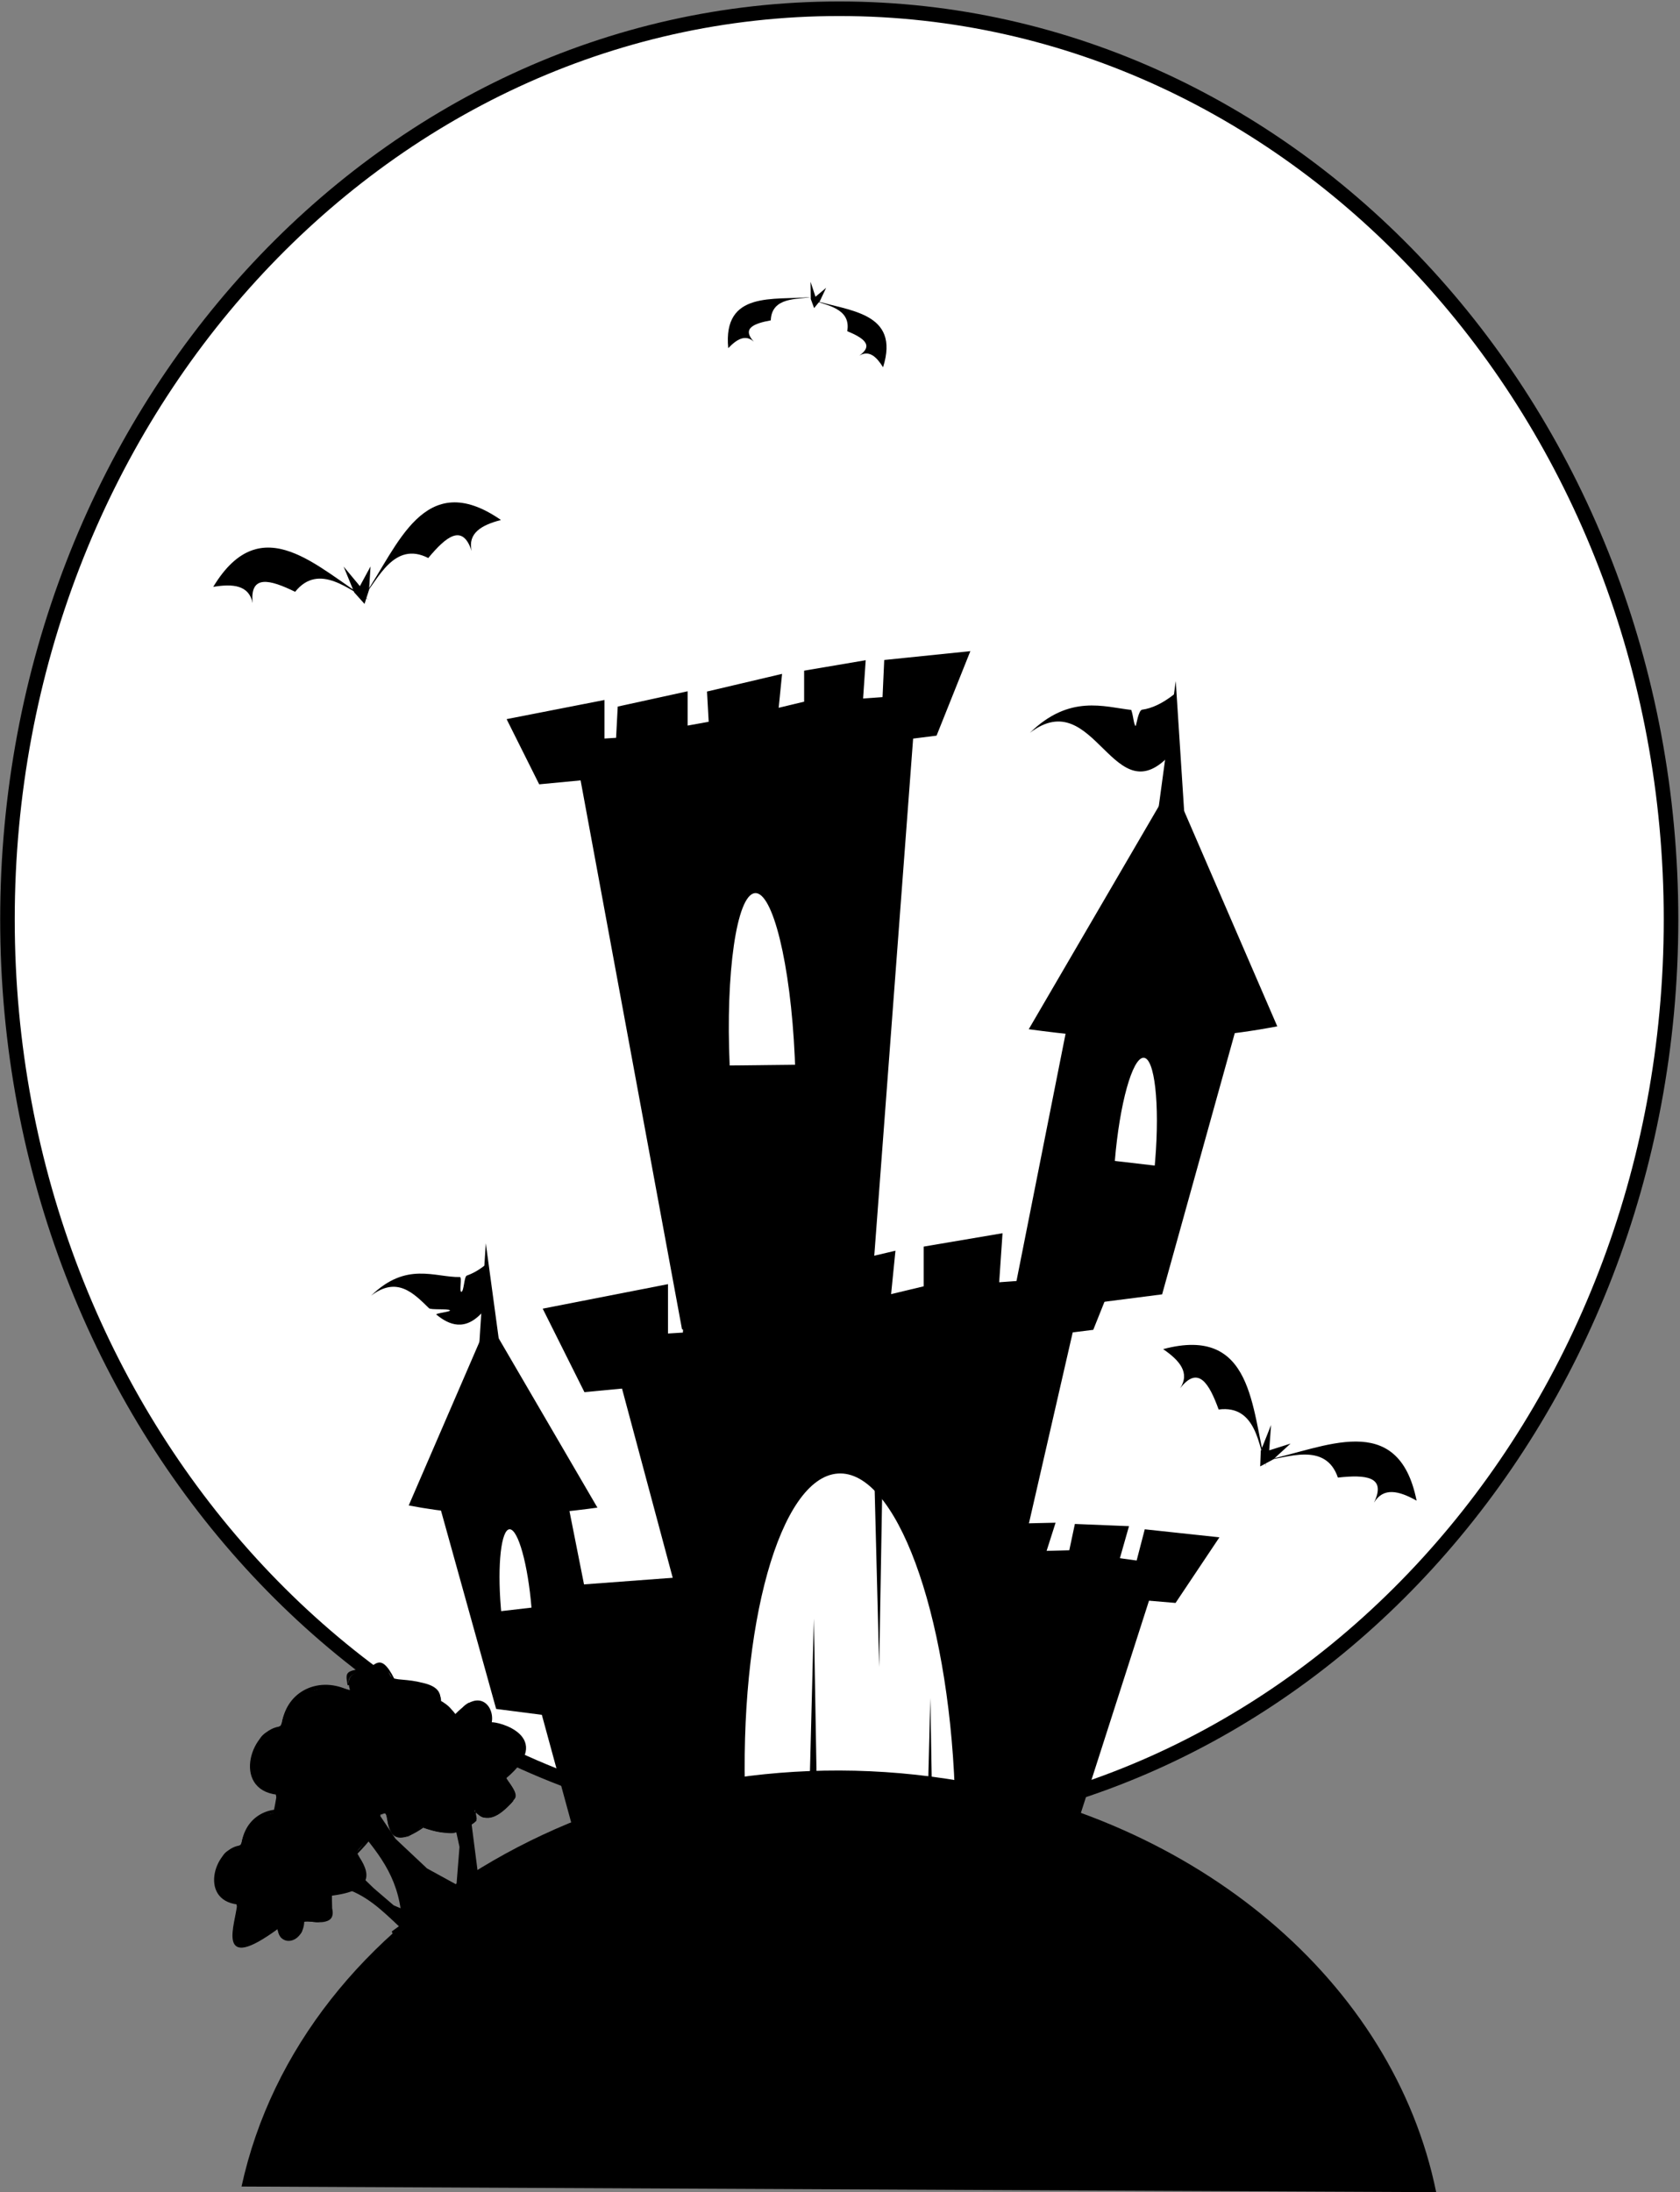 <?xml version="1.0" encoding="UTF-8" standalone="no"?>
<!-- Created with Inkscape (http://www.inkscape.org/) -->

<svg
   xmlns:dc="http://purl.org/dc/elements/1.1/"
   xmlns:cc="http://creativecommons.org/ns#"
   xmlns:rdf="http://www.w3.org/1999/02/22-rdf-syntax-ns#"
   xmlns:svg="http://www.w3.org/2000/svg"
   xmlns="http://www.w3.org/2000/svg"
   xmlns:sodipodi="http://sodipodi.sourceforge.net/DTD/sodipodi-0.dtd"
   xmlns:inkscape="http://www.inkscape.org/namespaces/inkscape"
   width="449.316"
   height="586.1"
   id="svg2"
   version="1.1"
   inkscape:version="0.48.3.1 r9886"
   sodipodi:docname="castillo.svg">
  <rect width="100%" height="100%" fill="#808080" stroke="none"/>
  <defs
     id="defs4">
    <inkscape:perspective
       sodipodi:type="inkscape:persp3d"
       inkscape:vp_x="0 : 526.18109 : 1"
       inkscape:vp_y="0 : 1000 : 0"
       inkscape:vp_z="744.09448 : 526.18109 : 1"
       inkscape:persp3d-origin="372.04724 : 350.78739 : 1"
       id="perspective10" />
    <inkscape:perspective
       id="perspective2824"
       inkscape:persp3d-origin="0.5 : 0.33333333 : 1"
       inkscape:vp_z="1 : 0.5 : 1"
       inkscape:vp_y="0 : 1000 : 0"
       inkscape:vp_x="0 : 0.5 : 1"
       sodipodi:type="inkscape:persp3d" />
    <inkscape:perspective
       id="perspective3616"
       inkscape:persp3d-origin="0.5 : 0.33333333 : 1"
       inkscape:vp_z="1 : 0.5 : 1"
       inkscape:vp_y="0 : 1000 : 0"
       inkscape:vp_x="0 : 0.5 : 1"
       sodipodi:type="inkscape:persp3d" />
    <inkscape:perspective
       id="perspective3638"
       inkscape:persp3d-origin="0.5 : 0.33333333 : 1"
       inkscape:vp_z="1 : 0.5 : 1"
       inkscape:vp_y="0 : 1000 : 0"
       inkscape:vp_x="0 : 0.5 : 1"
       sodipodi:type="inkscape:persp3d" />
    <inkscape:perspective
       id="perspective3659"
       inkscape:persp3d-origin="0.5 : 0.33333333 : 1"
       inkscape:vp_z="1 : 0.5 : 1"
       inkscape:vp_y="0 : 1000 : 0"
       inkscape:vp_x="0 : 0.5 : 1"
       sodipodi:type="inkscape:persp3d" />
    <inkscape:perspective
       id="perspective3681"
       inkscape:persp3d-origin="0.5 : 0.33333333 : 1"
       inkscape:vp_z="1 : 0.5 : 1"
       inkscape:vp_y="0 : 1000 : 0"
       inkscape:vp_x="0 : 0.5 : 1"
       sodipodi:type="inkscape:persp3d" />
    <inkscape:perspective
       id="perspective3703"
       inkscape:persp3d-origin="0.5 : 0.33333333 : 1"
       inkscape:vp_z="1 : 0.5 : 1"
       inkscape:vp_y="0 : 1000 : 0"
       inkscape:vp_x="0 : 0.5 : 1"
       sodipodi:type="inkscape:persp3d" />
    <inkscape:perspective
       id="perspective3725"
       inkscape:persp3d-origin="0.5 : 0.33333333 : 1"
       inkscape:vp_z="1 : 0.5 : 1"
       inkscape:vp_y="0 : 1000 : 0"
       inkscape:vp_x="0 : 0.5 : 1"
       sodipodi:type="inkscape:persp3d" />
    <inkscape:perspective
       id="perspective3778"
       inkscape:persp3d-origin="0.5 : 0.33333333 : 1"
       inkscape:vp_z="1 : 0.5 : 1"
       inkscape:vp_y="0 : 1000 : 0"
       inkscape:vp_x="0 : 0.5 : 1"
       sodipodi:type="inkscape:persp3d" />
    <inkscape:perspective
       id="perspective3800"
       inkscape:persp3d-origin="0.5 : 0.33333333 : 1"
       inkscape:vp_z="1 : 0.5 : 1"
       inkscape:vp_y="0 : 1000 : 0"
       inkscape:vp_x="0 : 0.5 : 1"
       sodipodi:type="inkscape:persp3d" />
    <inkscape:perspective
       id="perspective3822"
       inkscape:persp3d-origin="0.5 : 0.33333333 : 1"
       inkscape:vp_z="1 : 0.5 : 1"
       inkscape:vp_y="0 : 1000 : 0"
       inkscape:vp_x="0 : 0.5 : 1"
       sodipodi:type="inkscape:persp3d" />
    <inkscape:perspective
       id="perspective3822-7"
       inkscape:persp3d-origin="0.5 : 0.33333333 : 1"
       inkscape:vp_z="1 : 0.5 : 1"
       inkscape:vp_y="0 : 1000 : 0"
       inkscape:vp_x="0 : 0.5 : 1"
       sodipodi:type="inkscape:persp3d" />
    <inkscape:perspective
       id="perspective3854"
       inkscape:persp3d-origin="0.5 : 0.33333333 : 1"
       inkscape:vp_z="1 : 0.5 : 1"
       inkscape:vp_y="0 : 1000 : 0"
       inkscape:vp_x="0 : 0.5 : 1"
       sodipodi:type="inkscape:persp3d" />
    <inkscape:perspective
       id="perspective3876"
       inkscape:persp3d-origin="0.5 : 0.33333333 : 1"
       inkscape:vp_z="1 : 0.5 : 1"
       inkscape:vp_y="0 : 1000 : 0"
       inkscape:vp_x="0 : 0.5 : 1"
       sodipodi:type="inkscape:persp3d" />
    <inkscape:perspective
       id="perspective3898"
       inkscape:persp3d-origin="0.5 : 0.33333333 : 1"
       inkscape:vp_z="1 : 0.5 : 1"
       inkscape:vp_y="0 : 1000 : 0"
       inkscape:vp_x="0 : 0.5 : 1"
       sodipodi:type="inkscape:persp3d" />
    <inkscape:perspective
       id="perspective3944"
       inkscape:persp3d-origin="0.5 : 0.33333333 : 1"
       inkscape:vp_z="1 : 0.5 : 1"
       inkscape:vp_y="0 : 1000 : 0"
       inkscape:vp_x="0 : 0.5 : 1"
       sodipodi:type="inkscape:persp3d" />
    <inkscape:perspective
       id="perspective4020"
       inkscape:persp3d-origin="0.5 : 0.33333333 : 1"
       inkscape:vp_z="1 : 0.5 : 1"
       inkscape:vp_y="0 : 1000 : 0"
       inkscape:vp_x="0 : 0.5 : 1"
       sodipodi:type="inkscape:persp3d" />
    <inkscape:perspective
       id="perspective4020-5"
       inkscape:persp3d-origin="0.5 : 0.33333333 : 1"
       inkscape:vp_z="1 : 0.5 : 1"
       inkscape:vp_y="0 : 1000 : 0"
       inkscape:vp_x="0 : 0.5 : 1"
       sodipodi:type="inkscape:persp3d" />
    <inkscape:perspective
       id="perspective4020-0"
       inkscape:persp3d-origin="0.5 : 0.33333333 : 1"
       inkscape:vp_z="1 : 0.5 : 1"
       inkscape:vp_y="0 : 1000 : 0"
       inkscape:vp_x="0 : 0.5 : 1"
       sodipodi:type="inkscape:persp3d" />
    <inkscape:perspective
       id="perspective4020-06"
       inkscape:persp3d-origin="0.5 : 0.33333333 : 1"
       inkscape:vp_z="1 : 0.5 : 1"
       inkscape:vp_y="0 : 1000 : 0"
       inkscape:vp_x="0 : 0.5 : 1"
       sodipodi:type="inkscape:persp3d" />
    <inkscape:perspective
       id="perspective4180"
       inkscape:persp3d-origin="0.5 : 0.33333333 : 1"
       inkscape:vp_z="1 : 0.5 : 1"
       inkscape:vp_y="0 : 1000 : 0"
       inkscape:vp_x="0 : 0.5 : 1"
       sodipodi:type="inkscape:persp3d" />
    <inkscape:perspective
       id="perspective4204"
       inkscape:persp3d-origin="0.5 : 0.33333333 : 1"
       inkscape:vp_z="1 : 0.5 : 1"
       inkscape:vp_y="0 : 1000 : 0"
       inkscape:vp_x="0 : 0.5 : 1"
       sodipodi:type="inkscape:persp3d" />
    <inkscape:perspective
       id="perspective4204-1"
       inkscape:persp3d-origin="0.5 : 0.33333333 : 1"
       inkscape:vp_z="1 : 0.5 : 1"
       inkscape:vp_y="0 : 1000 : 0"
       inkscape:vp_x="0 : 0.5 : 1"
       sodipodi:type="inkscape:persp3d" />
    <inkscape:perspective
       id="perspective4204-17"
       inkscape:persp3d-origin="0.5 : 0.33333333 : 1"
       inkscape:vp_z="1 : 0.5 : 1"
       inkscape:vp_y="0 : 1000 : 0"
       inkscape:vp_x="0 : 0.5 : 1"
       sodipodi:type="inkscape:persp3d" />
    <inkscape:perspective
       id="perspective4338"
       inkscape:persp3d-origin="0.5 : 0.33333333 : 1"
       inkscape:vp_z="1 : 0.5 : 1"
       inkscape:vp_y="0 : 1000 : 0"
       inkscape:vp_x="0 : 0.5 : 1"
       sodipodi:type="inkscape:persp3d" />
    <inkscape:perspective
       id="perspective4357"
       inkscape:persp3d-origin="0.5 : 0.33333333 : 1"
       inkscape:vp_z="1 : 0.5 : 1"
       inkscape:vp_y="0 : 1000 : 0"
       inkscape:vp_x="0 : 0.5 : 1"
       sodipodi:type="inkscape:persp3d" />
    <inkscape:perspective
       id="perspective4379"
       inkscape:persp3d-origin="0.5 : 0.33333333 : 1"
       inkscape:vp_z="1 : 0.5 : 1"
       inkscape:vp_y="0 : 1000 : 0"
       inkscape:vp_x="0 : 0.5 : 1"
       sodipodi:type="inkscape:persp3d" />
    <inkscape:perspective
       id="perspective4401"
       inkscape:persp3d-origin="0.5 : 0.33333333 : 1"
       inkscape:vp_z="1 : 0.5 : 1"
       inkscape:vp_y="0 : 1000 : 0"
       inkscape:vp_x="0 : 0.5 : 1"
       sodipodi:type="inkscape:persp3d" />
    <inkscape:perspective
       id="perspective4429"
       inkscape:persp3d-origin="0.5 : 0.33333333 : 1"
       inkscape:vp_z="1 : 0.5 : 1"
       inkscape:vp_y="0 : 1000 : 0"
       inkscape:vp_x="0 : 0.5 : 1"
       sodipodi:type="inkscape:persp3d" />
    <inkscape:perspective
       id="perspective4466"
       inkscape:persp3d-origin="0.5 : 0.33333333 : 1"
       inkscape:vp_z="1 : 0.5 : 1"
       inkscape:vp_y="0 : 1000 : 0"
       inkscape:vp_x="0 : 0.5 : 1"
       sodipodi:type="inkscape:persp3d" />
    <inkscape:perspective
       id="perspective4466-9"
       inkscape:persp3d-origin="0.5 : 0.33333333 : 1"
       inkscape:vp_z="1 : 0.5 : 1"
       inkscape:vp_y="0 : 1000 : 0"
       inkscape:vp_x="0 : 0.5 : 1"
       sodipodi:type="inkscape:persp3d" />
    <inkscape:perspective
       id="perspective4497"
       inkscape:persp3d-origin="0.5 : 0.33333333 : 1"
       inkscape:vp_z="1 : 0.5 : 1"
       inkscape:vp_y="0 : 1000 : 0"
       inkscape:vp_x="0 : 0.5 : 1"
       sodipodi:type="inkscape:persp3d" />
    <inkscape:perspective
       id="perspective4519"
       inkscape:persp3d-origin="0.5 : 0.33333333 : 1"
       inkscape:vp_z="1 : 0.5 : 1"
       inkscape:vp_y="0 : 1000 : 0"
       inkscape:vp_x="0 : 0.5 : 1"
       sodipodi:type="inkscape:persp3d" />
    <inkscape:perspective
       id="perspective4541"
       inkscape:persp3d-origin="0.5 : 0.33333333 : 1"
       inkscape:vp_z="1 : 0.5 : 1"
       inkscape:vp_y="0 : 1000 : 0"
       inkscape:vp_x="0 : 0.5 : 1"
       sodipodi:type="inkscape:persp3d" />
    <inkscape:perspective
       id="perspective4563"
       inkscape:persp3d-origin="0.5 : 0.33333333 : 1"
       inkscape:vp_z="1 : 0.5 : 1"
       inkscape:vp_y="0 : 1000 : 0"
       inkscape:vp_x="0 : 0.5 : 1"
       sodipodi:type="inkscape:persp3d" />
    <inkscape:perspective
       id="perspective4599"
       inkscape:persp3d-origin="0.5 : 0.33333333 : 1"
       inkscape:vp_z="1 : 0.5 : 1"
       inkscape:vp_y="0 : 1000 : 0"
       inkscape:vp_x="0 : 0.5 : 1"
       sodipodi:type="inkscape:persp3d" />
    <inkscape:perspective
       id="perspective4599-9"
       inkscape:persp3d-origin="0.5 : 0.33333333 : 1"
       inkscape:vp_z="1 : 0.5 : 1"
       inkscape:vp_y="0 : 1000 : 0"
       inkscape:vp_x="0 : 0.5 : 1"
       sodipodi:type="inkscape:persp3d" />
    <inkscape:perspective
       id="perspective4683"
       inkscape:persp3d-origin="0.5 : 0.33333333 : 1"
       inkscape:vp_z="1 : 0.5 : 1"
       inkscape:vp_y="0 : 1000 : 0"
       inkscape:vp_x="0 : 0.5 : 1"
       sodipodi:type="inkscape:persp3d" />
    <inkscape:perspective
       id="perspective4710"
       inkscape:persp3d-origin="0.5 : 0.33333333 : 1"
       inkscape:vp_z="1 : 0.5 : 1"
       inkscape:vp_y="0 : 1000 : 0"
       inkscape:vp_x="0 : 0.5 : 1"
       sodipodi:type="inkscape:persp3d" />
    <inkscape:perspective
       id="perspective4710-8"
       inkscape:persp3d-origin="0.5 : 0.33333333 : 1"
       inkscape:vp_z="1 : 0.5 : 1"
       inkscape:vp_y="0 : 1000 : 0"
       inkscape:vp_x="0 : 0.5 : 1"
       sodipodi:type="inkscape:persp3d" />
    <inkscape:perspective
       id="perspective4710-2"
       inkscape:persp3d-origin="0.5 : 0.33333333 : 1"
       inkscape:vp_z="1 : 0.5 : 1"
       inkscape:vp_y="0 : 1000 : 0"
       inkscape:vp_x="0 : 0.5 : 1"
       sodipodi:type="inkscape:persp3d" />
    <inkscape:perspective
       id="perspective4710-4"
       inkscape:persp3d-origin="0.5 : 0.33333333 : 1"
       inkscape:vp_z="1 : 0.5 : 1"
       inkscape:vp_y="0 : 1000 : 0"
       inkscape:vp_x="0 : 0.5 : 1"
       sodipodi:type="inkscape:persp3d" />
    <inkscape:perspective
       id="perspective4710-24"
       inkscape:persp3d-origin="0.5 : 0.33333333 : 1"
       inkscape:vp_z="1 : 0.5 : 1"
       inkscape:vp_y="0 : 1000 : 0"
       inkscape:vp_x="0 : 0.5 : 1"
       sodipodi:type="inkscape:persp3d" />
    <inkscape:perspective
       id="perspective4710-6"
       inkscape:persp3d-origin="0.5 : 0.33333333 : 1"
       inkscape:vp_z="1 : 0.5 : 1"
       inkscape:vp_y="0 : 1000 : 0"
       inkscape:vp_x="0 : 0.5 : 1"
       sodipodi:type="inkscape:persp3d" />
    <inkscape:perspective
       id="perspective4710-29"
       inkscape:persp3d-origin="0.5 : 0.33333333 : 1"
       inkscape:vp_z="1 : 0.5 : 1"
       inkscape:vp_y="0 : 1000 : 0"
       inkscape:vp_x="0 : 0.5 : 1"
       sodipodi:type="inkscape:persp3d" />
    <inkscape:perspective
       id="perspective4797"
       inkscape:persp3d-origin="0.5 : 0.33333333 : 1"
       inkscape:vp_z="1 : 0.5 : 1"
       inkscape:vp_y="0 : 1000 : 0"
       inkscape:vp_x="0 : 0.5 : 1"
       sodipodi:type="inkscape:persp3d" />
    <inkscape:perspective
       id="perspective4797-0"
       inkscape:persp3d-origin="0.5 : 0.33333333 : 1"
       inkscape:vp_z="1 : 0.5 : 1"
       inkscape:vp_y="0 : 1000 : 0"
       inkscape:vp_x="0 : 0.5 : 1"
       sodipodi:type="inkscape:persp3d" />
    <inkscape:perspective
       id="perspective4797-1"
       inkscape:persp3d-origin="0.5 : 0.33333333 : 1"
       inkscape:vp_z="1 : 0.5 : 1"
       inkscape:vp_y="0 : 1000 : 0"
       inkscape:vp_x="0 : 0.5 : 1"
       sodipodi:type="inkscape:persp3d" />
    <inkscape:perspective
       id="perspective4797-11"
       inkscape:persp3d-origin="0.5 : 0.33333333 : 1"
       inkscape:vp_z="1 : 0.5 : 1"
       inkscape:vp_y="0 : 1000 : 0"
       inkscape:vp_x="0 : 0.5 : 1"
       sodipodi:type="inkscape:persp3d" />
    <inkscape:perspective
       id="perspective4854"
       inkscape:persp3d-origin="0.5 : 0.33333333 : 1"
       inkscape:vp_z="1 : 0.5 : 1"
       inkscape:vp_y="0 : 1000 : 0"
       inkscape:vp_x="0 : 0.5 : 1"
       sodipodi:type="inkscape:persp3d" />
    <inkscape:perspective
       id="perspective4888"
       inkscape:persp3d-origin="0.5 : 0.33333333 : 1"
       inkscape:vp_z="1 : 0.5 : 1"
       inkscape:vp_y="0 : 1000 : 0"
       inkscape:vp_x="0 : 0.5 : 1"
       sodipodi:type="inkscape:persp3d" />
    <inkscape:perspective
       id="perspective4910"
       inkscape:persp3d-origin="0.5 : 0.33333333 : 1"
       inkscape:vp_z="1 : 0.5 : 1"
       inkscape:vp_y="0 : 1000 : 0"
       inkscape:vp_x="0 : 0.5 : 1"
       sodipodi:type="inkscape:persp3d" />
    <inkscape:perspective
       id="perspective4936"
       inkscape:persp3d-origin="0.5 : 0.33333333 : 1"
       inkscape:vp_z="1 : 0.5 : 1"
       inkscape:vp_y="0 : 1000 : 0"
       inkscape:vp_x="0 : 0.5 : 1"
       sodipodi:type="inkscape:persp3d" />
    <inkscape:perspective
       id="perspective4936-9"
       inkscape:persp3d-origin="0.5 : 0.33333333 : 1"
       inkscape:vp_z="1 : 0.5 : 1"
       inkscape:vp_y="0 : 1000 : 0"
       inkscape:vp_x="0 : 0.5 : 1"
       sodipodi:type="inkscape:persp3d" />
    <inkscape:perspective
       id="perspective4969"
       inkscape:persp3d-origin="0.5 : 0.33333333 : 1"
       inkscape:vp_z="1 : 0.5 : 1"
       inkscape:vp_y="0 : 1000 : 0"
       inkscape:vp_x="0 : 0.5 : 1"
       sodipodi:type="inkscape:persp3d" />
    <inkscape:perspective
       id="perspective4998"
       inkscape:persp3d-origin="0.5 : 0.33333333 : 1"
       inkscape:vp_z="1 : 0.5 : 1"
       inkscape:vp_y="0 : 1000 : 0"
       inkscape:vp_x="0 : 0.5 : 1"
       sodipodi:type="inkscape:persp3d" />
    <inkscape:perspective
       id="perspective5020"
       inkscape:persp3d-origin="0.5 : 0.33333333 : 1"
       inkscape:vp_z="1 : 0.5 : 1"
       inkscape:vp_y="0 : 1000 : 0"
       inkscape:vp_x="0 : 0.5 : 1"
       sodipodi:type="inkscape:persp3d" />
    <inkscape:perspective
       id="perspective5020-0"
       inkscape:persp3d-origin="0.5 : 0.33333333 : 1"
       inkscape:vp_z="1 : 0.5 : 1"
       inkscape:vp_y="0 : 1000 : 0"
       inkscape:vp_x="0 : 0.5 : 1"
       sodipodi:type="inkscape:persp3d" />
    <inkscape:perspective
       id="perspective5065"
       inkscape:persp3d-origin="0.5 : 0.33333333 : 1"
       inkscape:vp_z="1 : 0.5 : 1"
       inkscape:vp_y="0 : 1000 : 0"
       inkscape:vp_x="0 : 0.5 : 1"
       sodipodi:type="inkscape:persp3d" />
    <inkscape:perspective
       id="perspective5065-6"
       inkscape:persp3d-origin="0.5 : 0.33333333 : 1"
       inkscape:vp_z="1 : 0.5 : 1"
       inkscape:vp_y="0 : 1000 : 0"
       inkscape:vp_x="0 : 0.5 : 1"
       sodipodi:type="inkscape:persp3d" />
    <inkscape:perspective
       id="perspective5099"
       inkscape:persp3d-origin="0.5 : 0.33333333 : 1"
       inkscape:vp_z="1 : 0.5 : 1"
       inkscape:vp_y="0 : 1000 : 0"
       inkscape:vp_x="0 : 0.5 : 1"
       sodipodi:type="inkscape:persp3d" />
    <inkscape:perspective
       id="perspective5149"
       inkscape:persp3d-origin="0.5 : 0.33333333 : 1"
       inkscape:vp_z="1 : 0.5 : 1"
       inkscape:vp_y="0 : 1000 : 0"
       inkscape:vp_x="0 : 0.5 : 1"
       sodipodi:type="inkscape:persp3d" />
    <inkscape:perspective
       id="perspective5171"
       inkscape:persp3d-origin="0.5 : 0.33333333 : 1"
       inkscape:vp_z="1 : 0.5 : 1"
       inkscape:vp_y="0 : 1000 : 0"
       inkscape:vp_x="0 : 0.5 : 1"
       sodipodi:type="inkscape:persp3d" />
    <inkscape:perspective
       id="perspective5193"
       inkscape:persp3d-origin="0.5 : 0.33333333 : 1"
       inkscape:vp_z="1 : 0.5 : 1"
       inkscape:vp_y="0 : 1000 : 0"
       inkscape:vp_x="0 : 0.5 : 1"
       sodipodi:type="inkscape:persp3d" />
    <inkscape:perspective
       id="perspective5193-6"
       inkscape:persp3d-origin="0.5 : 0.33333333 : 1"
       inkscape:vp_z="1 : 0.5 : 1"
       inkscape:vp_y="0 : 1000 : 0"
       inkscape:vp_x="0 : 0.5 : 1"
       sodipodi:type="inkscape:persp3d" />
    <inkscape:perspective
       id="perspective5249"
       inkscape:persp3d-origin="0.5 : 0.33333333 : 1"
       inkscape:vp_z="1 : 0.5 : 1"
       inkscape:vp_y="0 : 1000 : 0"
       inkscape:vp_x="0 : 0.5 : 1"
       sodipodi:type="inkscape:persp3d" />
    <inkscape:perspective
       id="perspective5249-1"
       inkscape:persp3d-origin="0.5 : 0.33333333 : 1"
       inkscape:vp_z="1 : 0.5 : 1"
       inkscape:vp_y="0 : 1000 : 0"
       inkscape:vp_x="0 : 0.5 : 1"
       sodipodi:type="inkscape:persp3d" />
    <inkscape:perspective
       id="perspective5283"
       inkscape:persp3d-origin="0.5 : 0.33333333 : 1"
       inkscape:vp_z="1 : 0.5 : 1"
       inkscape:vp_y="0 : 1000 : 0"
       inkscape:vp_x="0 : 0.5 : 1"
       sodipodi:type="inkscape:persp3d" />
    <inkscape:perspective
       id="perspective5283-9"
       inkscape:persp3d-origin="0.5 : 0.33333333 : 1"
       inkscape:vp_z="1 : 0.5 : 1"
       inkscape:vp_y="0 : 1000 : 0"
       inkscape:vp_x="0 : 0.5 : 1"
       sodipodi:type="inkscape:persp3d" />
    <inkscape:perspective
       id="perspective5314"
       inkscape:persp3d-origin="0.5 : 0.33333333 : 1"
       inkscape:vp_z="1 : 0.5 : 1"
       inkscape:vp_y="0 : 1000 : 0"
       inkscape:vp_x="0 : 0.5 : 1"
       sodipodi:type="inkscape:persp3d" />
    <inkscape:perspective
       id="perspective6014"
       inkscape:persp3d-origin="0.5 : 0.33333333 : 1"
       inkscape:vp_z="1 : 0.5 : 1"
       inkscape:vp_y="0 : 1000 : 0"
       inkscape:vp_x="0 : 0.5 : 1"
       sodipodi:type="inkscape:persp3d" />
    <inkscape:perspective
       id="perspective6014-5"
       inkscape:persp3d-origin="0.5 : 0.33333333 : 1"
       inkscape:vp_z="1 : 0.5 : 1"
       inkscape:vp_y="0 : 1000 : 0"
       inkscape:vp_x="0 : 0.5 : 1"
       sodipodi:type="inkscape:persp3d" />
    <inkscape:perspective
       id="perspective6014-1"
       inkscape:persp3d-origin="0.5 : 0.33333333 : 1"
       inkscape:vp_z="1 : 0.5 : 1"
       inkscape:vp_y="0 : 1000 : 0"
       inkscape:vp_x="0 : 0.5 : 1"
       sodipodi:type="inkscape:persp3d" />
    <inkscape:perspective
       id="perspective6602"
       inkscape:persp3d-origin="0.5 : 0.33333333 : 1"
       inkscape:vp_z="1 : 0.5 : 1"
       inkscape:vp_y="0 : 1000 : 0"
       inkscape:vp_x="0 : 0.5 : 1"
       sodipodi:type="inkscape:persp3d" />
    <inkscape:perspective
       id="perspective6636"
       inkscape:persp3d-origin="0.5 : 0.33333333 : 1"
       inkscape:vp_z="1 : 0.5 : 1"
       inkscape:vp_y="0 : 1000 : 0"
       inkscape:vp_x="0 : 0.5 : 1"
       sodipodi:type="inkscape:persp3d" />
    <inkscape:perspective
       id="perspective6636-3"
       inkscape:persp3d-origin="0.5 : 0.33333333 : 1"
       inkscape:vp_z="1 : 0.5 : 1"
       inkscape:vp_y="0 : 1000 : 0"
       inkscape:vp_x="0 : 0.5 : 1"
       sodipodi:type="inkscape:persp3d" />
    <inkscape:perspective
       id="perspective6684"
       inkscape:persp3d-origin="0.5 : 0.33333333 : 1"
       inkscape:vp_z="1 : 0.5 : 1"
       inkscape:vp_y="0 : 1000 : 0"
       inkscape:vp_x="0 : 0.5 : 1"
       sodipodi:type="inkscape:persp3d" />
    <inkscape:perspective
       id="perspective6684-8"
       inkscape:persp3d-origin="0.5 : 0.33333333 : 1"
       inkscape:vp_z="1 : 0.5 : 1"
       inkscape:vp_y="0 : 1000 : 0"
       inkscape:vp_x="0 : 0.5 : 1"
       sodipodi:type="inkscape:persp3d" />
    <inkscape:perspective
       id="perspective6716"
       inkscape:persp3d-origin="0.5 : 0.33333333 : 1"
       inkscape:vp_z="1 : 0.5 : 1"
       inkscape:vp_y="0 : 1000 : 0"
       inkscape:vp_x="0 : 0.5 : 1"
       sodipodi:type="inkscape:persp3d" />
    <inkscape:perspective
       id="perspective6716-6"
       inkscape:persp3d-origin="0.5 : 0.33333333 : 1"
       inkscape:vp_z="1 : 0.5 : 1"
       inkscape:vp_y="0 : 1000 : 0"
       inkscape:vp_x="0 : 0.5 : 1"
       sodipodi:type="inkscape:persp3d" />
    <inkscape:perspective
       id="perspective6748"
       inkscape:persp3d-origin="0.5 : 0.33333333 : 1"
       inkscape:vp_z="1 : 0.5 : 1"
       inkscape:vp_y="0 : 1000 : 0"
       inkscape:vp_x="0 : 0.5 : 1"
       sodipodi:type="inkscape:persp3d" />
    <inkscape:perspective
       id="perspective6791"
       inkscape:persp3d-origin="0.5 : 0.33333333 : 1"
       inkscape:vp_z="1 : 0.5 : 1"
       inkscape:vp_y="0 : 1000 : 0"
       inkscape:vp_x="0 : 0.5 : 1"
       sodipodi:type="inkscape:persp3d" />
    <inkscape:perspective
       id="perspective6825"
       inkscape:persp3d-origin="0.5 : 0.33333333 : 1"
       inkscape:vp_z="1 : 0.5 : 1"
       inkscape:vp_y="0 : 1000 : 0"
       inkscape:vp_x="0 : 0.5 : 1"
       sodipodi:type="inkscape:persp3d" />
    <inkscape:perspective
       id="perspective6825-7"
       inkscape:persp3d-origin="0.5 : 0.33333333 : 1"
       inkscape:vp_z="1 : 0.5 : 1"
       inkscape:vp_y="0 : 1000 : 0"
       inkscape:vp_x="0 : 0.5 : 1"
       sodipodi:type="inkscape:persp3d" />
    <inkscape:perspective
       id="perspective6862"
       inkscape:persp3d-origin="0.5 : 0.33333333 : 1"
       inkscape:vp_z="1 : 0.5 : 1"
       inkscape:vp_y="0 : 1000 : 0"
       inkscape:vp_x="0 : 0.5 : 1"
       sodipodi:type="inkscape:persp3d" />
    <inkscape:perspective
       id="perspective7498"
       inkscape:persp3d-origin="0.5 : 0.33333333 : 1"
       inkscape:vp_z="1 : 0.5 : 1"
       inkscape:vp_y="0 : 1000 : 0"
       inkscape:vp_x="0 : 0.5 : 1"
       sodipodi:type="inkscape:persp3d" />
  </defs>
  <sodipodi:namedview
     id="base"
     pagecolor="#ffffff"
     bordercolor="#666666"
     borderopacity="1.0"
     inkscape:pageopacity="0.0"
     inkscape:pageshadow="2"
     inkscape:zoom="0.49497475"
     inkscape:cx="322.33282"
     inkscape:cy="112.70001"
     inkscape:document-units="px"
     inkscape:current-layer="layer1"
     showgrid="false"
     showguides="true"
     inkscape:guide-bbox="true"
     inkscape:window-width="1264"
     inkscape:window-height="715"
     inkscape:window-x="0"
     inkscape:window-y="48"
     inkscape:window-maximized="1"
     fit-margin-top="0"
     fit-margin-left="0"
     fit-margin-right="0"
     fit-margin-bottom="0" />
  <g
     inkscape:label="Capa 1"
     inkscape:groupmode="layer"
     id="layer1"
     transform="translate(-15.342,-439.312)">
    <path
       sodipodi:type="arc"
       style="color:#000000;fill:#ffffff;fill-opacity:1;fill-rule:nonzero;stroke:#000000;stroke-width:10.465;marker:none;visibility:visible;display:inline;overflow:visible;enable-background:accumulate"
       id="path5339"
       sodipodi:cx="484.87323"
       sodipodi:cy="-281.03918"
       sodipodi:rx="598.01031"
       sodipodi:ry="654.57886"
       d="m 1082.883,-281.039 c 0,361.514 -267.738,654.579 -598.01,654.579 -330.272,0 -598.01,-293.065 -598.01,-654.579 0,-361.514 267.738,-654.579 598.01,-654.579 330.272,0 598.01,293.065 598.01,654.579 z"
       transform="matrix(0.372,0,0,0.372,59.425,789.701)" />
    <path
       style="color:#000000;fill:#000000;stroke:#000000;stroke-width:3.694;stroke-linecap:butt;stroke-linejoin:miter;stroke-miterlimit:4;stroke-opacity:1;stroke-dasharray:none;stroke-dashoffset:0;marker:none;visibility:visible;display:inline;overflow:visible;enable-background:accumulate"
       d="m 246.949,859.069 -8.253,-0.946 -3.327,-12.783 18.456,0.292 -1.798,8.475 6.245,0.922 1.938,-7.238 12.899,-0.082 -1.634,7.705 8.802,0.257 1.086,-7.016 13.751,-0.303 -2.405,7.541 10.121,-0.268 1.471,-6.934 10.576,0.432 -2.376,8.352 8.212,1.138 2.183,-8.393 15.351,1.646 -9.432,14.102 -81.867,-6.9 z"
       id="path4765-1-2"
       sodipodi:nodetypes="cccccccccccccccccccccc"
       inkscape:connector-curvature="0" />
    <path
       style="fill:#000000;stroke:#000000;stroke-width:0.407px;stroke-linecap:butt;stroke-linejoin:miter;stroke-opacity:1"
       d="M 211.622,921.431 181.39,808.646 302.896,791.786 273.828,918.524 211.622,921.431 z"
       id="path4763"
       inkscape:connector-curvature="0" />
    <path
       style="color:#000000;fill:#000000;stroke:#000000;stroke-width:5.453;stroke-linecap:butt;stroke-linejoin:miter;stroke-miterlimit:4;stroke-opacity:1;stroke-dasharray:none;stroke-dashoffset:0;marker:none;visibility:visible;display:inline;overflow:visible;enable-background:accumulate"
       d="m 185.46,807.483 -12.209,1.163 -8.721,-17.441 26.743,-5.232 0,12.79 9.302,-0.581 0.581,-11.046 18.604,-4.07 0,11.627 12.79,-2.325 -0.581,-10.465 19.767,-4.651 -1.163,11.627 14.534,-3.488 0,-10.465 15.406,-2.616 -0.872,12.79 12.209,-0.872 0.581,-12.79 22.673,-2.325 -9.302,23.255 -120.343,15.116 z"
       id="path4765"
       sodipodi:nodetypes="cccccccccccccccccccccc"
       inkscape:connector-curvature="0" />
    <path
       style="fill:#000000;stroke:none"
       d="m 285.455,790.623 15.697,-79.066 46.509,-3.488 -21.511,77.322 -40.696,5.232 z"
       id="path4775"
       sodipodi:nodetypes="ccccc"
       inkscape:connector-curvature="0" />
    <path
       sodipodi:type="arc"
       style="color:#000000;fill:#ffffff;fill-opacity:1;fill-rule:nonzero;stroke:none;stroke-width:13.401;marker:none;visibility:visible;display:inline;overflow:visible;enable-background:accumulate"
       id="path4777"
       sodipodi:cx="621.07141"
       sodipodi:cy="48.433609"
       sodipodi:rx="13.214286"
       sodipodi:ry="33.92857"
       d="m 607.859,49.048 c -0.132,-18.735 5.676,-34.198 12.973,-34.538 7.297,-0.339 13.319,14.573 13.451,33.308 0.004,0.54 0.003,1.079 -0.004,1.619"
       sodipodi:start="3.1234796"
       sodipodi:end="6.3127934"
       sodipodi:open="true"
       transform="matrix(0.405,0.035,-0.07,0.812,70.754,688.616)" />
    <path
       style="color:#000000;fill:#000000;fill-opacity:1;fill-rule:nonzero;stroke:none;stroke-width:13.401;marker:none;visibility:visible;display:inline;overflow:visible;enable-background:accumulate"
       d="m 290.48,714.5 c 19.783,2.71 40.551,4.188 66.468,-0.769 l -28.112,-64.984 -38.356,65.753 z"
       id="path4779"
       sodipodi:nodetypes="cccc"
       inkscape:connector-curvature="0" />
    <path
       style="color:#000000;fill:#000000;fill-opacity:1;fill-rule:nonzero;stroke:none;stroke-width:1px;marker:none;visibility:visible;display:inline;overflow:visible;enable-background:accumulate"
       d="m 324.919,657.373 4.877,-35.968 2.337,36.198 -7.214,-0.231 z"
       id="path4810"
       sodipodi:nodetypes="cccc"
       inkscape:connector-curvature="0" />
    <path
       style="color:#000000;fill:#000000;fill-opacity:1;fill-rule:nonzero;stroke:none;stroke-width:1px;marker:none;visibility:visible;display:inline;overflow:visible;enable-background:accumulate"
       d="M 197.741,794.718 169.941,644.274 260.275,627.259 246.693,807.982 197.741,794.718 z"
       id="path4820"
       inkscape:connector-curvature="0" />
    <path
       style="color:#000000;fill:#000000;fill-opacity:1;fill-rule:nonzero;stroke:none;stroke-width:1px;marker:none;visibility:visible;display:inline;overflow:visible;enable-background:accumulate"
       d="m 214.528,922.012 -45.928,6.395 -17.441,-63.95 54.649,-4.07 8.721,61.625 z"
       id="path4830"
       sodipodi:nodetypes="ccccc"
       inkscape:connector-curvature="0" />
    <g
       transform="matrix(-0.309,0,0,0.309,345.797,846.956)"
       id="g4840-3">
      <path
         sodipodi:nodetypes="ccccc"
         id="path4775-4"
         d="M 540,172.362 578.571,-21.924 692.857,-30.495 640,159.505 540,172.362 z"
         style="fill:#000000;stroke:none"
         inkscape:connector-curvature="0" />
      <path
         transform="matrix(0.996,0.086,-0.172,1.995,12.424,-78.296)"
         sodipodi:open="true"
         sodipodi:end="6.3127934"
         sodipodi:start="3.1234796"
         d="m 607.859,49.048 c -0.132,-18.735 5.676,-34.198 12.973,-34.538 7.297,-0.339 13.319,14.573 13.451,33.308 0.004,0.54 0.003,1.079 -0.004,1.619"
         sodipodi:ry="33.92857"
         sodipodi:rx="13.214286"
         sodipodi:cy="48.433609"
         sodipodi:cx="621.07141"
         id="path4777-0"
         style="color:#000000;fill:#ffffff;fill-opacity:1;fill-rule:nonzero;stroke:none;stroke-width:13.401;marker:none;visibility:visible;display:inline;overflow:visible;enable-background:accumulate"
         sodipodi:type="arc" />
      <path
         sodipodi:nodetypes="cccc"
         id="path4779-3"
         d="m 552.347,-14.693 c 48.612,6.658 99.645,10.291 163.328,-1.889 L 646.598,-176.265 552.347,-14.693 z"
         style="color:#000000;fill:#000000;fill-opacity:1;fill-rule:nonzero;stroke:none;stroke-width:13.401;marker:none;visibility:visible;display:inline;overflow:visible;enable-background:accumulate"
         inkscape:connector-curvature="0" />
      <path
         sodipodi:nodetypes="cccc"
         id="path4810-9"
         d="m 636.972,-155.067 11.984,-88.381 5.742,88.949 -17.726,-0.567 z"
         style="color:#000000;fill:#000000;fill-opacity:1;fill-rule:nonzero;stroke:none;stroke-width:1px;marker:none;visibility:visible;display:inline;overflow:visible;enable-background:accumulate"
         inkscape:connector-curvature="0" />
    </g>
    <path
       style="color:#000000;fill:#000000;stroke:#000000;stroke-width:4.259;stroke-linecap:butt;stroke-linejoin:miter;stroke-miterlimit:4;stroke-opacity:1;stroke-dasharray:none;stroke-dashoffset:0;marker:none;visibility:visible;display:inline;overflow:visible;enable-background:accumulate"
       d="m 170.336,645.856 -9.534,0.908 -6.81,-13.62 20.884,-4.086 0,9.988 7.264,-0.454 0.454,-8.626 14.528,-3.178 0,9.08 9.988,-1.816 -0.454,-8.172 15.436,-3.632 -0.908,9.08 11.35,-2.724 0,-8.172 12.031,-2.043 -0.681,9.988 9.534,-0.681 0.454,-9.988 17.706,-1.816 -7.264,18.16 -93.977,11.804 z"
       id="path4765-1"
       sodipodi:nodetypes="cccccccccccccccccccccc"
       inkscape:connector-curvature="0" />
    <path
       style="color:#000000;fill:#000000;fill-opacity:1;fill-rule:nonzero;stroke:none;stroke-width:1px;marker:none;visibility:visible;display:inline;overflow:visible;enable-background:accumulate"
       d="m 260.747,920.268 43.021,5.814 20.348,-63.369 -54.649,-4.07 -8.721,61.625 z"
       id="path4830-9"
       sodipodi:nodetypes="ccccc"
       inkscape:connector-curvature="0" />
    <path
       sodipodi:type="arc"
       style="color:#000000;fill:#ffffff;fill-opacity:1;fill-rule:nonzero;stroke:none;stroke-width:13.401;marker:none;visibility:visible;display:inline;overflow:visible;enable-background:accumulate"
       id="path4777-6"
       sodipodi:cx="621.07141"
       sodipodi:cy="48.433609"
       sodipodi:rx="13.214286"
       sodipodi:ry="33.885796"
       d="m 607.859,49.047 c -0.132,-18.712 5.676,-34.155 12.973,-34.494 7.297,-0.339 13.319,14.555 13.451,33.266 0.004,0.539 0.003,1.078 -0.004,1.617 l -13.209,-1.003 z"
       sodipodi:start="3.1234796"
       sodipodi:end="6.3127934"
       transform="matrix(2.123,-0.024,0.081,2.549,-1079.766,811.105)" />
    <path
       sodipodi:type="arc"
       style="color:#000000;fill:#ffffff;fill-opacity:1;fill-rule:nonzero;stroke:none;stroke-width:13.401;marker:none;visibility:visible;display:inline;overflow:visible;enable-background:accumulate"
       id="path4777-3"
       sodipodi:cx="621.07141"
       sodipodi:cy="48.433609"
       sodipodi:rx="13.214286"
       sodipodi:ry="33.92857"
       d="m 607.859,49.048 c -0.132,-18.735 5.676,-34.198 12.973,-34.538 7.297,-0.339 13.319,14.573 13.451,33.308 0.004,0.54 0.003,1.079 -0.004,1.619"
       sodipodi:start="3.1234796"
       sodipodi:end="6.3127934"
       sodipodi:open="true"
       transform="matrix(0.661,-0.027,0.055,1.324,-193.998,675.671)" />
    <path
       style="color:#000000;fill:#000000;fill-opacity:1;fill-rule:nonzero;stroke:none;stroke-width:0.76px;marker:none;visibility:visible;display:inline;overflow:visible;enable-background:accumulate"
       d="m 231.778,920.18 1.233,-48.097 0.822,47.686 -2.055,0.411 z"
       id="path4959"
       inkscape:connector-curvature="0" />
    <path
       style="color:#000000;fill:#000000;fill-opacity:1;fill-rule:nonzero;stroke:none;stroke-width:0.76px;marker:none;visibility:visible;display:inline;overflow:visible;enable-background:accumulate"
       d="m 249.25,836.935 1.233,48.097 0.822,-47.686 -2.055,-0.411 z"
       id="path4959-6"
       inkscape:connector-curvature="0" />
    <path
       style="color:#000000;fill:#000000;fill-opacity:1;fill-rule:nonzero;stroke:none;stroke-width:0.76px;marker:none;visibility:visible;display:inline;overflow:visible;enable-background:accumulate"
       d="m 263.491,919.47 0.67,-26.122 0.447,25.898 -1.116,0.223 z"
       id="path4959-4"
       inkscape:connector-curvature="0" />
    <path
       style="color:#000000;fill:#000000;fill-opacity:1;fill-rule:nonzero;stroke:none;stroke-width:0.76px;marker:none;visibility:visible;display:inline;overflow:visible;enable-background:accumulate"
       d="m 329.406,624.916 c -3.176,2.496 -5.968,3.786 -8.595,4.152 -1.039,0.145 -1.579,4.363 -1.75,4.388 -0.552,-0.593 -0.546,-2.508 -1.164,-4.325 -7.289,-0.823 -16.512,-4.205 -27.093,6.108 17.55,-13.364 22.323,23.11 37.929,5.386 l 0.673,-15.71 z"
       id="path5034"
       sodipodi:nodetypes="csccccc"
       inkscape:connector-curvature="0" />
    <path
       style="color:#000000;fill:#000000;fill-opacity:1;fill-rule:nonzero;stroke:none;stroke-width:0.76px;marker:none;visibility:visible;display:inline;overflow:visible;enable-background:accumulate"
       d="m 145.06,777.597 c -1.748,1.373 -3.355,2.245 -4.866,2.772 -0.747,0.261 -0.752,4.24 -1.458,4.351 -0.62,0.098 0.212,-3.965 -0.384,-3.955 -6.73,0.116 -14.319,-4.219 -23.756,4.979 6.893,-5.249 11.289,-0.755 15.484,3.359 0.491,0.481 5.09,0.084 5.579,0.539 0.441,0.41 -4.051,0.802 -3.606,1.165 3.32,2.71 7.654,4.665 12.476,-0.812 l 0.531,-12.398 z"
       id="path5034-4"
       sodipodi:nodetypes="cssscssscc"
       inkscape:connector-curvature="0" />
    <path
       sodipodi:type="arc"
       style="color:#000000;fill:#000000;fill-opacity:1;fill-rule:nonzero;stroke:none;stroke-width:0.76px;marker:none;visibility:visible;display:inline;overflow:visible;enable-background:accumulate"
       id="path5263"
       sodipodi:cx="161.42857"
       sodipodi:cy="788.07648"
       sodipodi:rx="398.57144"
       sodipodi:ry="332.85715"
       d="m -230.697,728.455 c 39.429,-180.859 246.953,-300.781 463.518,-267.853 164.874,25.069 293.361,133.59 321.515,271.555"
       transform="matrix(0.407,0,0,0.407,173.833,727.456)"
       sodipodi:start="3.3216847"
       sodipodi:end="6.114387"
       sodipodi:open="true" />
    <g
       id="g3692"
       transform="matrix(0.129,-0.095,0.097,0.132,55.1,929.522)"
       style="fill:#000000">
      <g
         transform="translate(-16.162,12.122)"
         id="g3685"
         style="fill:#000000">
        <path
           style="fill:#000000;fill-opacity:1;fill-rule:evenodd;stroke:none;stroke-width:4.045;marker:none;visibility:visible;display:inline;overflow:visible;enable-background:accumulate"
           d="m 545.005,130.667 c -0.147,-8.908 0.12,-24.295 -7.773,-34.904 -10.203,-13.712 -20.753,-15.487 -35.903,-15.487 -12.941,0 -32.56,22.465 -37.253,23.869 -4.089,1.224 -6.313,-13.118 -18.999,-18.005 -14.303,-5.509 -27.765,-5.092 -43.946,-4.539 -7.046,0.241 -19.084,14.205 -21.838,19.891 -4.449,9.186 -0.057,26.663 -10.277,29.174 -17.368,4.267 -20.13,10.699 -29.546,14.587 -5.048,2.085 -3.854,20.683 -3.854,25.195 0,10.885 6.956,16.382 15.415,18.565 9.083,2.344 -2.473,14.19 -3.854,19.891 -3.572,14.752 2.307,28.27 14.13,33.152 8.212,3.391 19.446,1.326 28.261,1.326 3.062,0 26.743,30.299 34.684,37.13 9.285,7.988 34.099,6.63 46.245,6.63 3.845,0 7.707,-23.66 7.707,-9.282 0,11.533 4.933,16.191 14.13,18.565 12.921,3.334 48.619,8.359 55.237,-5.304 4.485,-9.26 3.854,-18.992 3.854,-29.174 0,-1.996 45.108,-12.529 52.086,-18.139 8.265,-6.644 10.58,-27.361 6.104,-35.329 -5.613,-9.993 -9.026,-21.764 -15.799,-26.096 -10.401,-6.652 -8.314,-11.308 0,-19.891 5.333,-5.505 3.634,-16.48 1.285,-22.543 -2.474,-6.383 -12.119,-10.234 -17.984,-13.261 -4.75,-2.452 -18.679,0.179 -23.123,1.326 -3.02,0.779 -5.794,1.827 -8.992,2.652 z"
           id="path3490"
           sodipodi:nodetypes="cssssssssssssssssssssssssssc"
           inkscape:connector-curvature="0" />
        <path
           style="opacity:0.198;fill:#000000;fill-opacity:1;fill-rule:evenodd;stroke:#000000;stroke-width:3.661;stroke-linecap:butt;stroke-linejoin:miter;stroke-miterlimit:4;stroke-opacity:1;stroke-dasharray:none;stroke-dashoffset:0;marker:none;visibility:visible;display:inline;overflow:visible;enable-background:accumulate"
           d="m 530.844,144.975 c -0.134,-8.016 2.528,-23.672 -5.846,-32.219 -10.107,-10.314 -20.119,-13.126 -33.909,-13.126 -11.78,0 -28.868,19.274 -33.909,21.479 -7.093,3.102 -8.884,-14.796 -16.37,-16.706 -13.142,-3.353 -26.309,-2.677 -40.925,-3.58 -8.523,-0.526 -18.611,12.473 -19.878,17.899 -2.092,8.964 -0.079,23.886 -9.354,26.252 -9.435,2.407 -18.323,9.628 -26.894,13.126 -4.595,1.876 -3.508,18.612 -3.508,22.673 0,9.795 6.837,5.65 14.536,7.615 8.268,2.109 -2.756,21.861 -4.013,26.991 -3.252,13.275 2.1,22.914 12.862,27.307 34.695,-11.318 37.093,7.577 58.305,35.616 8.452,7.188 30.028,7.482 41.084,7.482 3.499,0 16.612,-21.796 16.612,-8.858 0.164,22.376 36.13,26.489 53.545,12.438 4.083,-8.333 3.508,-17.09 3.508,-26.253 0,-1.796 35.696,-13.545 41.367,-19.332 5.065,-5.169 12.42,-22.148 12.42,-29.593 0,-9.934 -7.562,-18.775 -15.201,-22.673 -9.986,-5.096 -7.568,-10.176 0,-17.899 4.854,-4.954 3.308,-14.83 1.169,-20.286 -2.252,-5.744 -11.031,-9.209 -16.37,-11.933 -4.323,-2.206 -17.003,0.161 -21.047,1.193 -2.749,0.701 -5.274,1.644 -8.185,2.387 z"
           id="path3492"
           sodipodi:nodetypes="csssssssssssccsccssssssssc"
           inkscape:connector-curvature="0" />
        <path
           style="fill:#000000;fill-rule:evenodd;stroke:#000000;stroke-width:2;stroke-linecap:butt;stroke-linejoin:miter;stroke-miterlimit:4;stroke-opacity:1;stroke-dasharray:none"
           d="m 342.672,147.875 c -7.385,-8.001 21.975,-13.796 32.861,-21.002 -2.75,-51.566 59.322,-66.79 87.033,-21.607 60.596,-48.769 88.608,-7.531 81.477,25.658 61.356,-17.018 62.332,25.89 41.864,43.214 9.756,4.446 72.782,80.144 -35.112,86.428 -1.382,15.377 2.996,43.711 -18.906,33.311 17.624,4.712 17.979,-19.125 19.356,-36.462 78.331,-4.878 66.899,-59.907 31.51,-81.927 37.351,-53.935 -17.321,-49.838 -36.912,-46.365 -1.581,-75.901 -64.8,-47.658 -83.727,-23.633 -21.629,-42.969 -90.593,-27.528 -86.133,21.118 -10.894,7.3 -33.714,10.49 -33.311,21.266 z"
           id="path4769"
           sodipodi:nodetypes="ccccccccccccc"
           inkscape:connector-curvature="0" />
      </g>
      <path
         sodipodi:nodetypes="ccccccccc"
         id="path3690"
         d="m 521.744,309.9 c -29.388,4.7 -52.191,0.757 -60.104,-22.728 l -8.586,13.132 c -30.846,3.837 -54.375,-19.156 -77.277,-44.447 -46.076,1.671 -44.524,-28.473 -36.871,-52.528 -1.969,13.412 -40.313,52.329 36.365,54.548 24.329,35.426 49.246,49.222 76.267,38.891 l 9.596,-9.091 c 2.992,26.116 26.725,29.687 60.609,22.223 z"
         style="fill:#000000;fill-rule:evenodd;stroke:#000000;stroke-width:1px;stroke-linecap:butt;stroke-linejoin:miter;stroke-opacity:1"
         inkscape:connector-curvature="0" />
      <g
         transform="translate(105.056,240.416)"
         id="g3672"
         style="fill:#000000">
        <path
           style="fill:#000000;fill-rule:evenodd;stroke:none"
           d="m -30.97,-137.179 c -17.953,6.409 -26.725,21.957 -34.787,38.082 -7.871,15.743 -2.07,23.599 10.501,36.171 3.022,3.022 -42.005,34.676 -42.005,49.006 0,24.368 58.602,23.443 71.175,23.443 1.081,0 -6.923,11.905 -2.334,18.562 4.207,6.103 21.843,10.501 26.836,10.501 11.376,0 15.733,-18.104 22.169,-11.668 13.746,13.746 14.543,16.933 36.254,16.933 7.661,0 6.681,-5.214 11.585,-11.099 18.25,-21.901 9.411,-18.895 39.352,-3.924 25.29,12.645 34.156,4.352 42.961,-22.063 6.583,-19.748 -2.749,-20.263 16.865,-24.186 18.501,-3.7 47.122,0.084 51.339,-21.002 3.569,-17.846 -25.349,-41.684 -37.338,-53.673 -7.1,-7.1 -1.167,-14.449 -1.167,-25.67 0,-8.393 -31.012,-14.022 -36.171,-15.168 -15.718,-3.493 -20.436,0.918 -25.669,14.002 -0.344,0.86 -12.786,-19.819 -33.837,-26.836 -15.934,-5.311 -17.638,-9.334 -33.837,-9.334 -15.012,0 -31.006,7.67 -40.838,17.502 -6.435,6.435 -24.034,-10.367 -41.055,0.422 z"
           id="path3486"
           sodipodi:nodetypes="cssssssssssssssssssssc"
           inkscape:connector-curvature="0" />
        <path
           style="opacity:0.26;fill:#000000;fill-rule:evenodd;stroke:#000000;stroke-width:3.006;stroke-linecap:butt;stroke-linejoin:miter;stroke-miterlimit:4;stroke-opacity:1;stroke-dasharray:none"
           d="m -13.226,-118.857 c -14.94,3.41 -29.61,24.849 -36.313,38.255 -6.544,13.087 -1.721,19.618 8.73,30.069 2.513,2.512 -34.919,28.826 -34.919,40.739 0,20.257 48.716,18.43 59.169,18.43 5.535,0 -1.94,10.955 -1.94,16.489 0,6.163 18.158,8.73 22.31,8.73 9.457,0 13.079,-15.051 18.43,-9.7 11.427,11.427 13.961,22.31 32.009,22.31 6.369,0 7.284,-8.966 11.361,-13.858 15.172,-18.206 7.398,-20.896 32.288,-8.451 21.024,10.512 46.24,6.486 53.56,-15.473 5.388,-20.166 -5.656,-25.916 33.931,-30 0.699,-2.658 1.286,-5.596 1.747,-8.845 2.967,-14.835 -21.073,-34.653 -31.039,-44.619 -5.902,-5.902 -0.97,-12.011 -0.97,-21.34 0,-6.977 -25.781,-11.657 -30.069,-12.61 -13.067,-2.904 -16.989,0.763 -21.339,11.64 -0.286,0.715 -10.629,-16.476 -28.129,-22.31 -13.246,-4.415 -14.663,-7.76 -28.129,-7.76 -12.479,0 -25.776,6.376 -33.949,14.55 -5.35,5.349 -18.937,-7.805 -26.736,-6.245 z"
           id="path3496"
           sodipodi:nodetypes="csssssssssscccsssssssc"
           inkscape:connector-curvature="0" />
        <path
           style="fill:#000000;fill-rule:evenodd;stroke:#000000;stroke-width:2;stroke-linecap:butt;stroke-linejoin:miter;stroke-miterlimit:4;stroke-opacity:1;stroke-dasharray:none"
           d="m 115.194,-120.687 c -30.954,-38.079 -65.26,-40.289 -107.586,-14.642 -66.418,-14.763 -87.781,49.541 -63.024,71.3 -5.965,26.422 -97.536,63.545 30.557,73.21 -13.959,26.981 27.913,37.077 40.106,13.369 16.705,3.948 37.464,35.42 50.292,11.459 l 15.915,-18.462 c 40.365,20.41 70.033,20.885 73.21,-28.011 116.34,-17.183 44.706,-58.784 24.191,-82.122 7.892,-46.234 -14.873,-25.577 -23.554,-35.65 -25.005,-11.467 -25.579,-13.847 -34.377,4.456 5.45,-14.577 19.955,-8.217 33.74,-4.456 11.746,6.041 30.751,1.194 23.554,35.65 20.255,19.57 83.928,59.326 -24.191,81.485 0.136,39.872 -12.336,64.751 -74.483,30.557 l -12.732,17.825 c -12.815,29.515 -36.9,-4.366 -50.292,-10.186 -22.367,28.073 -58.5,10.344 -40.743,-15.915 -131.747,-0.061 -51.884,-46.252 -30.557,-70.663 -48.812,-43.969 27.822,-97.059 63.024,-71.936 31.18,-36.134 83.197,-29.008 106.95,12.732 z"
           id="path4765-0"
           sodipodi:nodetypes="ccccccccccccccccccccc"
           inkscape:connector-curvature="0" />
      </g>
      <g
         transform="matrix(1.156,0,0,1.156,275.386,143.924)"
         id="g3677"
         style="fill:#000000">
        <path
           style="fill:#000000;fill-rule:evenodd;stroke:none"
           d="m -30.97,-137.179 c -17.953,6.409 -26.725,21.957 -34.787,38.082 -7.871,15.743 -2.07,23.599 10.501,36.171 3.022,3.022 -42.005,34.676 -42.005,49.006 0,24.368 58.602,23.443 71.175,23.443 1.081,0 -6.923,11.905 -2.334,18.562 4.207,6.103 21.843,10.501 26.836,10.501 11.376,0 15.733,-18.104 22.169,-11.668 13.746,13.746 14.543,16.933 36.254,16.933 7.661,0 6.681,-5.214 11.585,-11.099 18.25,-21.901 9.411,-18.895 39.352,-3.924 25.29,12.645 34.156,4.352 42.961,-22.063 6.583,-19.748 -2.749,-20.263 16.865,-24.186 18.501,-3.7 47.122,0.084 51.339,-21.002 3.569,-17.846 -25.349,-41.684 -37.338,-53.673 -7.1,-7.1 -1.167,-14.449 -1.167,-25.67 0,-8.393 -31.012,-14.022 -36.171,-15.168 -15.718,-3.493 -20.436,0.918 -25.669,14.002 -0.344,0.86 -12.786,-19.819 -33.837,-26.836 -15.934,-5.311 -17.638,-9.334 -33.837,-9.334 -15.012,0 -31.006,7.67 -40.838,17.502 -6.435,6.435 -24.034,-10.367 -41.055,0.422 z"
           id="path3679"
           sodipodi:nodetypes="cssssssssssssssssssssc"
           inkscape:connector-curvature="0" />
        <path
           style="opacity:0.26;fill:#000000;fill-rule:evenodd;stroke:#000000;stroke-width:3.006;stroke-linecap:butt;stroke-linejoin:miter;stroke-miterlimit:4;stroke-opacity:1;stroke-dasharray:none"
           d="m -13.226,-118.857 c -14.94,3.41 -29.61,24.849 -36.313,38.255 -6.544,13.087 -1.721,19.618 8.73,30.069 2.513,2.512 -34.919,28.826 -34.919,40.739 0,20.257 48.716,18.43 59.169,18.43 5.535,0 -1.94,10.955 -1.94,16.489 0,6.163 18.158,8.73 22.31,8.73 9.457,0 13.079,-15.051 18.43,-9.7 11.427,11.427 13.961,22.31 32.009,22.31 6.369,0 7.284,-8.966 11.361,-13.858 15.172,-18.206 7.398,-20.896 32.288,-8.451 21.024,10.512 46.24,6.486 53.56,-15.473 5.388,-20.166 -5.656,-25.916 33.931,-30 0.699,-2.658 1.286,-5.596 1.747,-8.845 2.967,-14.835 -21.073,-34.653 -31.039,-44.619 -5.902,-5.902 -0.97,-12.011 -0.97,-21.34 0,-6.977 -25.781,-11.657 -30.069,-12.61 -13.067,-2.904 -16.989,0.763 -21.339,11.64 -0.286,0.715 -10.629,-16.476 -28.129,-22.31 -13.246,-4.415 -14.663,-7.76 -28.129,-7.76 -12.479,0 -25.776,6.376 -33.949,14.55 -5.35,5.349 -18.937,-7.805 -26.736,-6.245 z"
           id="path3681"
           sodipodi:nodetypes="csssssssssscccsssssssc"
           inkscape:connector-curvature="0" />
        <path
           style="fill:#000000;fill-rule:evenodd;stroke:#000000;stroke-width:2;stroke-linecap:butt;stroke-linejoin:miter;stroke-miterlimit:4;stroke-opacity:1;stroke-dasharray:none"
           d="m 115.194,-120.687 c -30.954,-38.079 -65.26,-40.289 -107.586,-14.642 -66.418,-14.763 -87.781,49.541 -63.024,71.3 -5.965,26.422 -97.536,63.545 30.557,73.21 -13.959,26.981 27.913,37.077 40.106,13.369 16.705,3.948 37.464,35.42 50.292,11.459 l 15.915,-18.462 c 40.365,20.41 70.033,20.885 73.21,-28.011 116.34,-17.183 44.706,-58.784 24.191,-82.122 7.892,-46.234 -14.873,-25.577 -23.554,-35.65 -25.005,-11.467 -25.579,-13.847 -34.377,4.456 5.45,-14.577 19.955,-8.217 33.74,-4.456 11.746,6.041 30.751,1.194 23.554,35.65 20.255,19.57 83.928,59.326 -24.191,81.485 0.136,39.872 -12.336,64.751 -74.483,30.557 l -12.732,17.825 c -12.815,29.515 -36.9,-4.366 -50.292,-10.186 -22.367,28.073 -58.5,10.344 -40.743,-15.915 -131.747,-0.061 -51.884,-46.252 -30.557,-70.663 -48.812,-43.969 27.822,-97.059 63.024,-71.936 31.18,-36.134 83.197,-29.008 106.95,12.732 z"
           id="path3683"
           sodipodi:nodetypes="ccccccccccccccccccccc"
           inkscape:connector-curvature="0" />
      </g>
      <path
         sodipodi:nodetypes="cccc"
         id="path3233"
         d="m 242.143,391.112 c -6.518,3.635 0.353,13.295 1.071,19.643 l 12.143,-8.214 -13.214,-11.429 z"
         style="fill:#000000;fill-opacity:1;fill-rule:evenodd;stroke:#000000;stroke-width:3;stroke-linecap:butt;stroke-linejoin:miter;stroke-miterlimit:4;stroke-opacity:1;stroke-dasharray:none;stroke-dashoffset:0;marker:none;visibility:visible;display:inline;overflow:visible;enable-background:accumulate"
         inkscape:connector-curvature="0" />
      <path
         sodipodi:nodetypes="cccccccccccccccccccccccccccccccccccccccccccccccccccccccccccccccccccccccccccccccccccccccccccccccccccccccccccccccccccccccccccccc"
         id="path2383"
         d="m 311.127,185.904 c -6.821,-2.355 -22.266,-29.72 -35.355,-50.255 l -22.728,-9.091 -8.586,-11.112 -16.668,-7.576 -5.051,6.566 19.193,8.081 11.617,13.132 20.203,11.364 11.617,17.425 C 290.673,235.861 296.965,287.108 265,345.219 l 10,16.429 -17.857,-29.286 -10,-42.143 L 240,248.791 244.286,231.648 268.571,210.934 270,194.505 l -9.286,0 L 240,220.219 l -10.714,2.857 -7.857,-26.429 -2.857,-27.857 -9.286,-15 -8.571,5 8.571,22.143 7.857,60 -10.714,0 -30.714,-10 -15,-5 -8.571,5 -34.286,1.429 -17.143,-0.714 4.286,7.857 10.714,0 54.286,2.857 33.571,15.714 12.857,-9.286 -9.347,8.076 c 26.582,32.229 32.55,71.574 39.605,109.01 l -15.362,-0.166 -6.609,20.484 c 14.005,7.284 19.259,9.173 26.836,15.125 l -15.803,1.239 c 9.974,37.312 11.85,37.706 5.678,66.945 l -32.325,-16.162 -3.03,37.376 13.132,9.091 c -2.761,29.968 -0.239,59.936 -31.315,89.904 -21.213,5.339 -42.426,-4.07 -63.64,-8.586 l -13.132,19.698 -13.132,-1.01 -12.122,15.152 14.142,-7.071 17.173,3.536 14.142,-13.637 c 36.078,9.654 66.598,26.453 111.117,25.254 l -16.162,29.294 20.708,19.698 -9.091,20.203 24.749,19.698 0,7.071 7.071,-10.607 -17.678,-20.708 14.647,-12.627 -9.091,-11.112 31.82,-32.83 -9.596,-9.596 10.102,6.566 41.921,-9.091 18.183,4.546 29.294,-8.586 40.911,6.061 26.264,-12.627 24.749,11.112 9.091,10.607 -7.576,-21.213 -26.769,-18.688 -21.718,16.668 -8.76,-3.066 c -19.453,-8.517 -19.747,-16.94 -28.697,-33.335 -13.398,-62.079 -25.622,-121.771 4.719,-181.2 l 67.587,-119.285 28.284,-13.132 17.678,-11.617 17.678,-0.505 18.688,-7.071 -3.03,-3.536 -17.173,6.061 -19.698,0 -12.627,6.061 c 2.871,-8.076 4.355,-16.984 13.637,-21.213 l -5.556,-2.525 -16.668,25.759 -24.749,10.102 -19.193,17.678 0,-90.914 -2.02,-18.183 -4.546,0 1.515,20.203 -1.515,26.264 -2.02,10.102 -9.091,-7.071 -21.213,-6.061 -1.01,3.536 16.668,4.546 9.091,8.586 5.556,25.759 -4.041,27.779 -17.678,38.891 -42.931,48.487 -24.749,-52.023 -13.132,-69.701 2.02,-45.457 36.365,-43.437 83.843,-25.254 -11.112,-5.051 -56.569,14.142 -35.355,12.122 -15.152,22.223 16.162,-56.569 1.01,-24.244 -6.061,0 -5.051,35.355 -10.102,35.355 -14.142,20.456 z"
         style="fill:#000000;fill-opacity:1;fill-rule:evenodd;stroke:#000000;stroke-width:3;stroke-linecap:butt;stroke-linejoin:miter;stroke-miterlimit:4;stroke-opacity:1;stroke-dasharray:none;stroke-dashoffset:0;marker:none;visibility:visible;display:inline;overflow:visible;enable-background:accumulate"
         inkscape:connector-curvature="0" />
      <path
         sodipodi:nodetypes="cccccccccccc"
         id="path2385"
         d="m 254.053,415.966 c -14.564,10.858 -41.713,4.096 -62.629,6.061 l -4.041,-3.03 -4.546,1.01 -67.68,-5.556 -10.102,-5.051 -1.515,8.586 10.102,3.536 71.216,6.061 3.536,5.556 64.65,16.668 c 2.812,-2.155 5.005,-7.201 3.536,-14.9"
         style="fill:#000000;fill-rule:evenodd;stroke:#000000;stroke-width:3;stroke-linecap:butt;stroke-linejoin:miter;stroke-miterlimit:4;stroke-opacity:1;stroke-dasharray:none"
         inkscape:connector-curvature="0" />
      <path
         sodipodi:nodetypes="ccccccc"
         id="path2387"
         d="m 241.426,469.252 c 26.093,8.081 54.646,14.391 77.024,3.536 l 11.364,7.071 c 13.408,2.019 19.605,-6.056 26.517,-13.132 -3.843,8.612 -12.452,17.15 -27.779,14.647 l -10.102,-7.071 c -24.912,14.187 -80.858,0.786 -77.024,-5.051 z"
         style="fill:#000000;fill-opacity:1;fill-rule:evenodd;stroke:none;stroke-width:1px;marker:none;visibility:visible;display:inline;overflow:visible;enable-background:accumulate"
         inkscape:connector-curvature="0" />
      <path
         sodipodi:nodetypes="ccccccccccc"
         id="path2389"
         d="m 270.267,378.936 c -3.139,6.306 -1.588,14.055 -12.627,17.93 l 10.354,8.081 63.387,-11.112 22.981,4.293 c 7.949,-0.97 11.585,-4.472 11.617,-8.081 l -17.93,-16.162 12.324,16.575 c 10.38,10.818 -60.272,6.903 -90.409,10.354 l -9.091,-4.041 c 10.237,-5.3 6.287,-11.889 9.395,-17.837 z"
         style="fill:#000000;fill-opacity:1;fill-rule:evenodd;stroke:none;stroke-width:1px;marker:none;visibility:visible;display:inline;overflow:visible;enable-background:accumulate"
         inkscape:connector-curvature="0" />
      <path
         sodipodi:nodetypes="ccc"
         id="path2391"
         d="m 273.03,409.913 c 14.561,13.509 47.256,31.828 78.398,-14.694 -24.727,19.64 -44.588,56.814 -78.398,14.694 z"
         style="fill:#000000;fill-opacity:1;fill-rule:evenodd;stroke:none;stroke-width:1px;marker:none;visibility:visible;display:inline;overflow:visible;enable-background:accumulate"
         inkscape:connector-curvature="0" />
      <path
         sodipodi:nodetypes="ccccccccccccccccccccccccccccccccccccccccccccccccccccccccccccccccccccccccccccccccccccccccccccccc"
         id="path2413"
         d="m 89.643,613.791 12.143,-10.714 12.857,2.143 13.571,-13.929 23.929,6.429 -7.857,-5.714 24.643,8.571 40.357,6.786 26.071,-39.643 0,-12.143 10.714,8.571 2.5,-43.571 -1.071,-15 10,21.786 6.786,-10.714 10.714,1.786 7.5,-40 -1.786,-31.429 -7.143,2.5 4.643,-10.714 3.929,-12.857 3.214,2.5 7.857,-3.929 -5.714,-61.429 -5.357,-12.857 14.286,13.571 5.357,-27.5 L 300,312.719 l 8.214,8.571 0,-78.929 -4.643,-20.714 6.429,7.5 -3.571,-30.714 8.929,1.071 2.143,-8.214 11.429,-3.571 16.429,-21.786 -1.071,7.143 15.357,-20.357 78.929,-22.5 8.571,1.786 -82.857,26.071 -37.143,43.214 -2.5,46.071 12.857,68.214 25.357,51.786 7.143,3.214 0.357,9.643 4.643,-12.143 25,-31.786 -3.214,13.571 22.857,-38.929 19.643,-21.786 0,3.929 13.929,-28.571 L 490,250.219 503.929,242.005 530,239.862 l 9.643,-4.643 2.5,2.857 -18.571,6.786 -18.571,0.357 -46.429,25.714 -54.643,95.714 -15.357,28.571 c -8.895,22.267 -17.958,44.31 -15.714,81.429 1.06,31.548 5.608,63.095 14.286,94.643 l 11.429,20.357 c 7.855,7.506 16.669,12.613 26.429,15.357 l 21.429,-17.143 26.429,19.643 L 480,628.791 471.429,619.505 446.071,609.148 420.714,621.291 382.143,614.148 350,623.076 l -17.5,-4.643 -41.071,9.643 -9.643,-5.357 7.5,7.143 -32.143,33.571 9.242,11.342 -14.242,13.301 17.857,19.286 -7.309,11.533 -1.263,-7.247 -24.286,-19.286 10.357,-21.429 -21.133,-18.781 17.543,-30 c -32.594,6.115 -74.198,-12.414 -112.125,-24.077 l -14.643,14.286 -16.786,-5 -10.714,6.429 z"
         style="opacity:0.223;fill:#000000;fill-rule:evenodd;stroke:none"
         inkscape:connector-curvature="0" />
      <path
         sodipodi:nodetypes="ccccccccccccccccccccccccccccccccccccccccccccccccccccccccccsccsscccccccccc"
         id="path3167"
         d="m 262.857,718.076 1.786,-8.929 -20,-21.786 2.857,1.071 9.643,-16.786 -2.143,8.214 7.143,-5.714 -15.714,-19.643 10,-0.357 6.429,-16.786 -0.714,8.571 15,-12.5 L 270,606.648 292.143,620.934 327.5,597.719 l -3.214,8.929 6.429,0.714 13.571,-19.286 -15,-75 11.786,18.929 -10.357,-47.857 11.786,-15.357 -4.286,-45.714 -21.786,-33.929 -9.643,-6.786 19.286,5.714 10.357,10.714 -16.786,-47.857 13.571,18.214 -11.429,-51.071 -0.357,-12.5 4.643,11.429 -9.286,-68.214 1.071,-46.429 2.5,23.929 1.786,-26.429 27.143,-28.214 -21.786,29.643 -1.429,43.571 13.214,70.357 25,52.857 1.429,8.214 4.286,-7.5 -0.357,20.714 23.214,-37.143 -8.214,28.571 33.214,-50 -5,11.786 L 430,314.505 l -0.357,-6.786 3.929,7.143 -47.5,86.429 c -17.079,52.15 -20.396,107.208 0.357,170.357 9.865,16.654 19.764,33.258 38.929,36.429 l 18.571,-8.214 10.357,6.071 -3.214,-6.786 17.5,13.571 c 0,0 12.143,17.143 10.714,15.714 -1.429,-1.429 -10.357,-9.643 -10.357,-9.643 l -22.5,-8.929 c 0,0 -23.929,11.429 -27.5,11.429 -3.571,0 -35,-6.786 -38.929,-6.786 -3.929,0 -29.286,11.071 -29.286,11.071 L 330,618.791 l -36.429,9.643 -6.786,-0.714 1.071,4.643 -28.214,31.071 7.5,12.143 -14.643,11.071 17.143,21.071 -6.786,10.357 z"
         style="opacity:0.223;fill:#000000;fill-opacity:1;fill-rule:evenodd;stroke:none;stroke-width:3;marker:none;visibility:visible;display:inline;overflow:visible;enable-background:accumulate"
         inkscape:connector-curvature="0" />
      <path
         id="path3169"
         d="m 215.92,496.273 33.588,13.132 -30.305,-8.334 -3.283,-4.798 z"
         style="fill:#000000;fill-rule:evenodd;stroke:#000000;stroke-width:1px;stroke-linecap:butt;stroke-linejoin:miter;stroke-opacity:1"
         inkscape:connector-curvature="0" />
      <path
         sodipodi:nodetypes="ccc"
         id="path3171"
         d="m 274.509,479.101 -3.283,25.254 c 0.775,-8.738 8.564,-29.982 3.283,-25.254 z"
         style="fill:#000000;fill-rule:evenodd;stroke:none"
         inkscape:connector-curvature="0" />
      <path
         sodipodi:nodetypes="ccc"
         id="path3173"
         d="m 317.968,475.167 -0.767,13.778 c 0.07,-4.753 3.432,-16.543 0.767,-13.778 z"
         style="fill:#000000;fill-rule:evenodd;stroke:none"
         inkscape:connector-curvature="0" />
      <path
         sodipodi:nodetypes="ccc"
         id="path3175"
         d="m 233.418,466.667 -2.523,19.411 c 0.595,-6.716 6.582,-23.045 2.523,-19.411 z"
         style="fill:#000000;fill-rule:evenodd;stroke:none"
         inkscape:connector-curvature="0" />
      <path
         sodipodi:nodetypes="ccc"
         id="path3177"
         d="m 238.587,506.146 -3.283,25.254 c 0.775,-8.738 8.564,-29.982 3.283,-25.254 z"
         style="fill:#000000;fill-rule:evenodd;stroke:none"
         inkscape:connector-curvature="0" />
      <path
         sodipodi:nodetypes="ccc"
         id="path3179"
         d="m 244.309,623.165 6.321,-48.626 c -1.491,16.825 -16.489,57.731 -6.321,48.626 z"
         style="fill:#000000;fill-rule:evenodd;stroke:none"
         inkscape:connector-curvature="0" />
      <path
         sodipodi:nodetypes="cccccssccccccccc"
         id="path3181"
         d="M 255.357,435.576 247.5,429.862 250.357,436.648 219.286,428.076 197.5,426.648 c 0,0 20,8.571 17.857,7.857 -2.143,-0.714 -19.643,-3.214 -21.786,-3.929 -2.143,-0.714 -9.286,-8.571 -9.286,-8.571 l -48.214,-2.143 -20.357,-1.786 -11.786,-1.786 9.286,4.643 70.714,7.143 5,6.429 64.286,14.643 c 2.217,-4.524 3.914,-9.048 2.143,-13.571 z"
         style="opacity:0.223;fill:#000000;fill-opacity:1;fill-rule:evenodd;stroke:none;stroke-width:3;marker:none;visibility:visible;display:inline;overflow:visible;enable-background:accumulate"
         inkscape:connector-curvature="0" />
      <path
         sodipodi:nodetypes="ccc"
         id="path3183"
         d="m 257.199,442.101 -13.778,-0.767 c 4.753,0.07 16.543,3.432 13.778,0.767 z"
         style="fill:#000000;fill-rule:evenodd;stroke:none"
         inkscape:connector-curvature="0" />
      <path
         sodipodi:nodetypes="ccc"
         id="path3185"
         d="m 257.423,441.997 -8.232,24.521 c 3.178,-8.323 5.512,-31.187 8.232,-24.521 z"
         style="fill:#000000;fill-rule:evenodd;stroke:none"
         inkscape:connector-curvature="0" />
      <path
         sodipodi:nodetypes="ccc"
         id="path3187"
         d="m 257.72,664.108 1.308,-23.485 c -0.12,8.101 -5.851,28.2 -1.308,23.485 z"
         style="fill:#000000;fill-rule:evenodd;stroke:none"
         inkscape:connector-curvature="0" />
      <path
         sodipodi:nodetypes="ccc"
         id="path3189"
         d="m 329.863,618.231 -2.929,-52.608 c 0.268,18.147 13.105,63.169 2.929,52.608 z"
         style="fill:#000000;fill-rule:evenodd;stroke:none"
         inkscape:connector-curvature="0" />
      <path
         sodipodi:nodetypes="ccc"
         id="path3191"
         d="m 277.407,361.251 10.472,-65.842 c -0.337,22.835 -19.348,71.273 -10.472,65.842 z"
         style="fill:#000000;fill-rule:evenodd;stroke:none"
         inkscape:connector-curvature="0" />
      <path
         sodipodi:nodetypes="ccc"
         id="path3193"
         d="M 335.546,395.343 317.957,293.73 c 0.52,35.241 25.574,104.995 17.589,101.613 z"
         style="fill:#000000;fill-rule:evenodd;stroke:none"
         inkscape:connector-curvature="0" />
      <path
         sodipodi:nodetypes="ccc"
         id="path3195"
         d="m 379.8,616.396 c -8.381,-51.537 -23.543,-102.32 -21.024,-155.068 -10.326,54.265 33.091,160.178 21.024,155.068 z"
         style="fill:#000000;fill-rule:evenodd;stroke:none"
         inkscape:connector-curvature="0" />
      <path
         sodipodi:nodetypes="ccc"
         id="path3197"
         d="m 447.372,608.488 1.36,-9.687 c -0.124,3.341 -6.083,11.631 -1.36,9.687 z"
         style="fill:#000000;fill-rule:evenodd;stroke:none"
         inkscape:connector-curvature="0" />
      <path
         sodipodi:nodetypes="ccc"
         id="path3199"
         d="m 446.996,609.685 6.277,-7.502 c -1.873,2.77 -11.314,6.655 -6.277,7.502 z"
         style="fill:#000000;fill-rule:evenodd;stroke:none"
         inkscape:connector-curvature="0" />
      <path
         sodipodi:nodetypes="ccc"
         id="path3201"
         d="m 421.463,622.189 1.36,-9.687 c -0.124,3.341 -6.083,11.631 -1.36,9.687 z"
         style="fill:#000000;fill-rule:evenodd;stroke:none"
         inkscape:connector-curvature="0" />
      <path
         sodipodi:nodetypes="ccc"
         id="path3203"
         d="m 208.176,619.488 c 1.001,-7.661 1.568,-15.409 5.808,-22.422 -3.366,7.938 -10.681,26.786 -5.808,22.422 z"
         style="fill:#000000;fill-rule:evenodd;stroke:none"
         inkscape:connector-curvature="0" />
      <path
         sodipodi:nodetypes="ccc"
         id="path3205"
         d="m 327.609,479.161 -0.838,-32.183 c 0.169,11.45 3.218,33.29 0.838,32.183 z"
         style="fill:#000000;fill-rule:evenodd;stroke:none"
         inkscape:connector-curvature="0" />
      <path
         sodipodi:nodetypes="ccc"
         id="path3207"
         d="m 313.029,422.453 1.606,25.416 c -0.91,-8.725 2.674,-31.066 -1.606,-25.416 z"
         style="fill:#000000;fill-rule:evenodd;stroke:none"
         inkscape:connector-curvature="0" />
      <path
         sodipodi:nodetypes="cccc"
         id="path3209"
         d="m 270.721,430.361 c 29.897,1.407 61.456,17.219 87.631,-13.637 -27.525,34.741 -56.845,16.508 -85.61,14.647 l -2.02,-1.01 z"
         style="fill:#000000;fill-opacity:1;fill-rule:evenodd;stroke:none;stroke-width:1px;marker:none;visibility:visible;display:inline;overflow:visible;enable-background:accumulate"
         inkscape:connector-curvature="0" />
      <path
         sodipodi:nodetypes="ccc"
         id="path3211"
         d="m 336.657,433.901 11.658,7.314 c -4.115,-2.353 -12.788,-10.974 -11.658,-7.314 z"
         style="fill:#000000;fill-rule:evenodd;stroke:none"
         inkscape:connector-curvature="0" />
      <path
         sodipodi:nodetypes="ccc"
         id="path3213"
         d="m 326.95,437.341 17.28,24.311 c -6.289,-8.124 -16.507,-32.577 -17.28,-24.311 z"
         style="fill:#000000;fill-rule:evenodd;stroke:none"
         inkscape:connector-curvature="0" />
      <path
         sodipodi:nodetypes="ccc"
         id="path3215"
         d="m 307.489,319.087 3.347,-103.07 c 4.366,34.974 -10.786,107.525 -3.347,103.07 z"
         style="fill:#000000;fill-rule:evenodd;stroke:none"
         inkscape:connector-curvature="0" />
      <path
         sodipodi:nodetypes="ccc"
         id="path3217"
         d="m 375.051,383.414 55.474,-86.932 c -14.092,32.305 -64.145,86.968 -55.474,86.932 z"
         style="fill:#000000;fill-rule:evenodd;stroke:none"
         inkscape:connector-curvature="0" />
      <path
         sodipodi:nodetypes="ccc"
         id="path3219"
         d="m 254.487,369.739 -17.589,-101.613 c 0.52,35.241 25.574,104.995 17.589,101.613 z"
         style="fill:#000000;fill-rule:evenodd;stroke:none"
         inkscape:connector-curvature="0" />
      <path
         sodipodi:nodetypes="ccccccccccccccccccccccccc"
         id="path3221"
         d="m 247.487,367.984 7.071,5.556 0,-7.071 -9.091,-48.992 -1.515,10.102 -13.637,-55.558 1.515,-33.335 -9.091,14.142 -1.01,-36.365 -10.102,-44.447 -10.607,-12.122 9.596,22.728 7.071,58.589 0,8.586 -10.607,5.556 -30.81,-17.678 -28.789,-5.051 10.607,6.061 -36.365,-2.525 -18.688,-2.525 1.515,6.061 63.64,2.525 35.86,17.173 5.051,-2.02 c 29.876,38.88 29.688,74.223 38.386,110.612 z"
         style="opacity:0.223;fill:#000000;fill-opacity:1;fill-rule:evenodd;stroke:none;stroke-width:3;marker:none;visibility:visible;display:inline;overflow:visible;enable-background:accumulate"
         inkscape:connector-curvature="0" />
      <path
         id="path3336"
         d="m 245.893,395.934 1.562,-14.866 -1.384,5.045 -1.518,-4.955 0.223,-5.089 -0.804,2.768 -1.116,-6.384 -1.607,8.214 -0.58,1.786 0,-5 -1.92,6.205 0.491,-13.884 -2.188,6.518 -0.268,-9.062 -4.732,-0.312 -6.741,18.929 20.58,10.089 z"
         style="opacity:0.223;fill:#000000;fill-opacity:1;fill-rule:evenodd;stroke:none;stroke-width:3;marker:none;visibility:visible;display:inline;overflow:visible;enable-background:accumulate"
         inkscape:connector-curvature="0" />
      <path
         sodipodi:nodetypes="cccccccccccccccccc"
         id="path3223"
         d="m 247.5,366.648 4.286,1.786 -6.071,-35.357 -1.786,2.857 -10.357,-40.357 -11.786,-29.643 -4.643,-11.786 -0.714,6.786 -10,-11.071 -19.643,-11.786 -26.429,-5.357 2.143,2.143 -7.857,1.786 -41.786,1.071 57.143,3.571 32.143,16.786 5.714,-1.071 c 30.05,36.548 29.519,73.095 39.643,109.643 z"
         style="opacity:0.223;fill:#000000;fill-opacity:1;fill-rule:evenodd;stroke:none;stroke-width:3;marker:none;visibility:visible;display:inline;overflow:visible;enable-background:accumulate"
         inkscape:connector-curvature="0" />
      <path
         sodipodi:nodetypes="ccc"
         id="path3225"
         d="m 226.661,216.875 7.177,30.466 c -2.899,-10.384 -3.155,-38.194 -7.177,-30.466 z"
         style="fill:#000000;fill-rule:evenodd;stroke:none"
         inkscape:connector-curvature="0" />
      <path
         id="path3227"
         d="m 268.393,196.112 -5.536,13.393 -6.071,4.643 1.964,-6.786 -15.357,19.821 -3.571,0 -0.179,19.821 6.607,-17.321 22.679,-17.679 -0.536,-15.893 z"
         style="opacity:0.223;fill:#000000;fill-opacity:1;fill-rule:evenodd;stroke:none;stroke-width:3;marker:none;visibility:visible;display:inline;overflow:visible;enable-background:accumulate"
         inkscape:connector-curvature="0" />
      <path
         sodipodi:nodetypes="ccc"
         id="path3229"
         d="m 272.438,410.693 c 35.357,20.428 52.577,-0.362 73.994,-11.617 -23.646,15.843 -47.686,27.051 -73.994,11.617 z"
         style="fill:#000000;fill-opacity:1;fill-rule:evenodd;stroke:none;stroke-width:1px;marker:none;visibility:visible;display:inline;overflow:visible;enable-background:accumulate"
         inkscape:connector-curvature="0" />
      <path
         sodipodi:nodetypes="ccc"
         id="path3231"
         d="m 273.394,404.097 c 9.697,15.908 41.225,18.756 75.509,-6.566 -23.594,-4.641 -50.092,3.306 -75.509,6.566 z"
         style="fill:#000000;fill-rule:evenodd;stroke:#000000;stroke-width:1px;stroke-linecap:butt;stroke-linejoin:miter;stroke-opacity:1"
         inkscape:connector-curvature="0" />
      <path
         id="path3235"
         d="m 255.569,450.059 -8.586,15.405 0,-8.586 -3.536,12.122 1.515,-19.951 10.607,1.01 z"
         style="opacity:0.223;fill:#000000;fill-opacity:1;fill-rule:evenodd;stroke:none;stroke-width:3;marker:none;visibility:visible;display:inline;overflow:visible;enable-background:accumulate"
         inkscape:connector-curvature="0" />
      <path
         id="path3237"
         d="m 237.5,507.184 -10.179,14.464 0.536,-11.25 -6.429,18.75 -2.857,4.821 2.679,-10.357 -5.536,11.607 3.929,-34.643 17.857,6.607 z"
         style="opacity:0.223;fill:#000000;fill-opacity:1;fill-rule:evenodd;stroke:none;stroke-width:3;marker:none;visibility:visible;display:inline;overflow:visible;enable-background:accumulate"
         inkscape:connector-curvature="0" />
      <path
         id="path3239"
         d="m 248.75,509.326 -7.857,-10.714 -3.214,2.679 -0.893,-12.321 -2.143,9.821 -4.643,-4.464 -5.893,0.357 -2.321,-22.321 -6.607,16.964 -0.893,-3.393 -1.429,1.786 -3.036,-28.214 -3.214,31.25 13.214,9.286 28.929,9.286 z"
         style="opacity:0.121;fill:#000000;fill-opacity:1;fill-rule:evenodd;stroke:none;stroke-width:3;marker:none;visibility:visible;display:inline;overflow:visible;enable-background:accumulate"
         inkscape:connector-curvature="0" />
      <path
         sodipodi:nodetypes="ccc"
         id="path3241"
         d="m 216.046,495.736 5.381,-22.446 c -0.595,6.716 -9.439,26.081 -5.381,22.446 z"
         style="fill:#000000;fill-rule:evenodd;stroke:none"
         inkscape:connector-curvature="0" />
      <path
         sodipodi:nodetypes="ccc"
         id="path3243"
         d="m 132.969,597.679 1.36,-9.687 c -0.124,3.341 -6.083,11.631 -1.36,9.687 z"
         style="fill:#000000;fill-rule:evenodd;stroke:none"
         inkscape:connector-curvature="0" />
      <path
         sodipodi:nodetypes="ccc"
         id="path3245"
         d="m 132.593,598.875 6.277,-7.502 c -1.873,2.77 -11.314,6.655 -6.277,7.502 z"
         style="fill:#000000;fill-rule:evenodd;stroke:none"
         inkscape:connector-curvature="0" />
      <path
         sodipodi:nodetypes="ccc"
         id="path3247"
         d="m 116.495,611.429 -1.36,-9.687 c 0.124,3.341 6.083,11.631 1.36,9.687 z"
         style="fill:#000000;fill-rule:evenodd;stroke:none"
         inkscape:connector-curvature="0" />
      <path
         sodipodi:nodetypes="ccc"
         id="path3249"
         d="m 116.871,612.625 -6.277,-7.502 c 1.873,2.77 11.314,6.655 6.277,7.502 z"
         style="fill:#000000;fill-rule:evenodd;stroke:none"
         inkscape:connector-curvature="0" />
      <path
         sodipodi:nodetypes="ccc"
         id="path3251"
         d="m 280.111,626.888 c 7.193,-44.233 20.206,-87.82 18.045,-133.093 8.862,46.575 -28.401,137.479 -18.045,133.093 z"
         style="fill:#000000;fill-rule:evenodd;stroke:none"
         inkscape:connector-curvature="0" />
      <path
         id="path3253"
         d="m 358.857,362.428 -2.525,9.849 -7.324,-2.525 16.415,19.445 9.344,-16.92 -5.051,1.263 6.566,-4.293 0,-4.041 -3.03,3.283 -0.758,-9.344 -9.849,8.586 -3.788,-5.303 z"
         style="opacity:0.223;fill:#000000;fill-opacity:1;fill-rule:evenodd;stroke:none;stroke-width:3;marker:none;visibility:visible;display:inline;overflow:visible;enable-background:accumulate"
         inkscape:connector-curvature="0" />
      <path
         id="path3255"
         d="m 280.065,639.21 -6.061,-15.405 2.02,1.768 -1.01,-5.303 -3.788,-3.03 -3.283,-11.869 5.556,6.819 0.253,-8.586 3.03,8.839 5.303,-0.758 3.536,6.061 4.293,-6.819 2.02,9.849 10.354,5.303 -12.627,1.515 0,4.798 -9.596,6.819 z"
         style="opacity:0.223;fill:#000000;fill-opacity:1;fill-rule:evenodd;stroke:none;stroke-width:3;marker:none;visibility:visible;display:inline;overflow:visible;enable-background:accumulate"
         inkscape:connector-curvature="0" />
      <path
         id="path3257"
         d="m 323.754,619.764 3.03,-12.879 2.02,0.505 1.515,-6.819 6.819,13.385 0.505,-3.536 11.617,12.879 -14.9,-3.283 -10.607,-0.253 z"
         style="opacity:0.223;fill:#000000;fill-opacity:1;fill-rule:evenodd;stroke:none;stroke-width:3;marker:none;visibility:visible;display:inline;overflow:visible;enable-background:accumulate"
         inkscape:connector-curvature="0" />
      <path
         id="path3259"
         d="m 366.938,619.007 8.586,-30.81 2.778,11.869 4.041,-7.829 8.839,14.395 3.283,-3.536 c 0,0 8.081,15.152 6.566,14.647 -1.515,-0.505 -19.445,-2.778 -19.445,-2.778 l -14.647,4.041 z"
         style="opacity:0.223;fill:#000000;fill-opacity:1;fill-rule:evenodd;stroke:none;stroke-width:3;marker:none;visibility:visible;display:inline;overflow:visible;enable-background:accumulate"
         inkscape:connector-curvature="0" />
      <path
         sodipodi:nodetypes="ccc"
         id="path3261"
         d="m 343.74,586.855 c -3.954,-24.315 -11.108,-48.275 -9.919,-73.162 -4.872,25.603 15.612,75.573 9.919,73.162 z"
         style="fill:#000000;fill-rule:evenodd;stroke:none"
         inkscape:connector-curvature="0" />
      <g
         id="g3273"
         style="fill:#000000">
        <path
           style="fill:#000000;fill-opacity:1;fill-rule:evenodd;stroke:#000000;stroke-width:1.3;stroke-linecap:butt;stroke-linejoin:miter;stroke-miterlimit:4;stroke-opacity:1;stroke-dasharray:none;stroke-dashoffset:0;marker:none;visibility:visible;display:inline;overflow:visible;enable-background:accumulate"
           d="m 113.929,414.148 c -3.082,-10.544 -3.464,-19.318 7.143,-20.893 4.656,8.013 -2.152,14.162 -5.357,21.25 -1.078,-2.855 -0.437,-6.141 0.357,-9.464 l -2.143,9.107 z"
           id="path3263"
           sodipodi:nodetypes="ccccc"
           inkscape:connector-curvature="0" />
        <path
           style="opacity:0.223;fill:#000000;fill-opacity:1;fill-rule:evenodd;stroke:none;stroke-width:3;marker:none;visibility:visible;display:inline;overflow:visible;enable-background:accumulate"
           d="m 120.536,394.193 -1.161,8.661 -1.339,1.964 0.223,-3.259 -1.384,3.304 -1.429,2.098 0,6.562 4.688,-6.786 c 3.233,-7.547 1.578,-11.748 0.402,-12.545 z"
           id="path3265"
           sodipodi:nodetypes="ccccccccc"
           inkscape:connector-curvature="0" />
        <path
           style="opacity:0.223;fill:#000000;fill-opacity:1;fill-rule:evenodd;stroke:none;stroke-width:3;marker:none;visibility:visible;display:inline;overflow:visible;enable-background:accumulate"
           d="m 120.982,394.706 c 0.252,3.526 0.497,7.051 -1.808,10.402 l -1.897,1.54 -0.536,-6.161 -1.384,6.295 0.692,6.362 5.714,-10.491 c 1.024,-3.739 0.11,-5.832 -0.781,-7.946 z"
           id="path3267"
           sodipodi:nodetypes="cccccccc"
           inkscape:connector-curvature="0" />
        <path
           style="fill:#000000;fill-opacity:1;fill-rule:evenodd;stroke:none;stroke-width:3;marker:none;visibility:visible;display:inline;overflow:visible;enable-background:accumulate"
           d="m 115.41,405.423 c -0.342,-0.694 2.083,-5.714 2.273,-5.714 l -1.073,5.587 -1.2,0.126 z"
           id="path3269"
           sodipodi:nodetypes="cccc"
           inkscape:connector-curvature="0" />
        <path
           style="opacity:0.223;fill:#000000;fill-opacity:1;fill-rule:evenodd;stroke:none;stroke-width:3;marker:none;visibility:visible;display:inline;overflow:visible;enable-background:accumulate"
           d="m 117.634,409.951 c 0,-0.357 1.027,-3.304 1.027,-3.304 l -1.964,2.143 0,-1.696 -0.402,0.089 0.089,-3.75 -1.607,3.482 -0.134,-1.741 -1.161,2.321 -0.67,-0.491 0.759,5.223 c 0,0 2.589,1.607 2.768,1.205 0.179,-0.402 1.384,-3.571 1.295,-3.482 z"
           id="path3271"
           inkscape:connector-curvature="0" />
      </g>
      <g
         transform="matrix(-0.884,0.468,0.468,0.884,94.29,-1.385)"
         id="g3280"
         style="fill:#000000">
        <path
           style="fill:#000000;fill-opacity:1;fill-rule:evenodd;stroke:#000000;stroke-width:1.3;stroke-linecap:butt;stroke-linejoin:miter;stroke-miterlimit:4;stroke-opacity:1;stroke-dasharray:none;stroke-dashoffset:0;marker:none;visibility:visible;display:inline;overflow:visible;enable-background:accumulate"
           d="m 113.929,414.148 c -3.082,-10.544 -3.464,-19.318 7.143,-20.893 4.656,8.013 -2.152,14.162 -5.357,21.25 -1.078,-2.855 -0.437,-6.141 0.357,-9.464 l -2.143,9.107 z"
           id="path3282"
           sodipodi:nodetypes="ccccc"
           inkscape:connector-curvature="0" />
        <path
           style="opacity:0.223;fill:#000000;fill-opacity:1;fill-rule:evenodd;stroke:none;stroke-width:3;marker:none;visibility:visible;display:inline;overflow:visible;enable-background:accumulate"
           d="m 120.536,394.193 -1.161,8.661 -1.339,1.964 0.223,-3.259 -1.384,3.304 -1.429,2.098 0,6.562 4.688,-6.786 c 3.233,-7.547 1.578,-11.748 0.402,-12.545 z"
           id="path3284"
           sodipodi:nodetypes="ccccccccc"
           inkscape:connector-curvature="0" />
        <path
           style="opacity:0.223;fill:#000000;fill-opacity:1;fill-rule:evenodd;stroke:none;stroke-width:3;marker:none;visibility:visible;display:inline;overflow:visible;enable-background:accumulate"
           d="m 120.982,394.706 c 0.252,3.526 0.497,7.051 -1.808,10.402 l -1.897,1.54 -0.536,-6.161 -1.384,6.295 0.692,6.362 5.714,-10.491 c 1.024,-3.739 0.11,-5.832 -0.781,-7.946 z"
           id="path3286"
           sodipodi:nodetypes="cccccccc"
           inkscape:connector-curvature="0" />
        <path
           style="fill:#000000;fill-opacity:1;fill-rule:evenodd;stroke:none;stroke-width:3;marker:none;visibility:visible;display:inline;overflow:visible;enable-background:accumulate"
           d="m 115.41,405.423 c -0.342,-0.694 2.083,-5.714 2.273,-5.714 l -1.073,5.587 -1.2,0.126 z"
           id="path3288"
           sodipodi:nodetypes="cccc"
           inkscape:connector-curvature="0" />
        <path
           style="opacity:0.223;fill:#000000;fill-opacity:1;fill-rule:evenodd;stroke:none;stroke-width:3;marker:none;visibility:visible;display:inline;overflow:visible;enable-background:accumulate"
           d="m 117.634,409.951 c 0,-0.357 1.027,-3.304 1.027,-3.304 l -1.964,2.143 0,-1.696 -0.402,0.089 0.089,-3.75 -1.607,3.482 -0.134,-1.741 -1.161,2.321 -0.67,-0.491 0.759,5.223 c 0,0 2.589,1.607 2.768,1.205 0.179,-0.402 1.384,-3.571 1.295,-3.482 z"
           id="path3290"
           inkscape:connector-curvature="0" />
      </g>
      <g
         transform="matrix(0.37,0.929,0.929,-0.37,-313.977,467.937)"
         id="g3292"
         style="fill:#000000">
        <path
           style="fill:#000000;fill-opacity:1;fill-rule:evenodd;stroke:#000000;stroke-width:1.3;stroke-linecap:butt;stroke-linejoin:miter;stroke-miterlimit:4;stroke-opacity:1;stroke-dasharray:none;stroke-dashoffset:0;marker:none;visibility:visible;display:inline;overflow:visible;enable-background:accumulate"
           d="m 113.929,414.148 c -3.082,-10.544 -3.464,-19.318 7.143,-20.893 4.656,8.013 -2.152,14.162 -5.357,21.25 -1.078,-2.855 -0.437,-6.141 0.357,-9.464 l -2.143,9.107 z"
           id="path3294"
           sodipodi:nodetypes="ccccc"
           inkscape:connector-curvature="0" />
        <path
           style="opacity:0.223;fill:#000000;fill-opacity:1;fill-rule:evenodd;stroke:none;stroke-width:3;marker:none;visibility:visible;display:inline;overflow:visible;enable-background:accumulate"
           d="m 120.536,394.193 -1.161,8.661 -1.339,1.964 0.223,-3.259 -1.384,3.304 -1.429,2.098 0,6.562 4.688,-6.786 c 3.233,-7.547 1.578,-11.748 0.402,-12.545 z"
           id="path3296"
           sodipodi:nodetypes="ccccccccc"
           inkscape:connector-curvature="0" />
        <path
           style="opacity:0.223;fill:#000000;fill-opacity:1;fill-rule:evenodd;stroke:none;stroke-width:3;marker:none;visibility:visible;display:inline;overflow:visible;enable-background:accumulate"
           d="m 120.982,394.706 c 0.252,3.526 0.497,7.051 -1.808,10.402 l -1.897,1.54 -0.536,-6.161 -1.384,6.295 0.692,6.362 5.714,-10.491 c 1.024,-3.739 0.11,-5.832 -0.781,-7.946 z"
           id="path3298"
           sodipodi:nodetypes="cccccccc"
           inkscape:connector-curvature="0" />
        <path
           style="fill:#000000;fill-opacity:1;fill-rule:evenodd;stroke:none;stroke-width:3;marker:none;visibility:visible;display:inline;overflow:visible;enable-background:accumulate"
           d="m 115.41,405.423 c -0.342,-0.694 2.083,-5.714 2.273,-5.714 l -1.073,5.587 -1.2,0.126 z"
           id="path3300"
           sodipodi:nodetypes="cccc"
           inkscape:connector-curvature="0" />
        <path
           style="opacity:0.223;fill:#000000;fill-opacity:1;fill-rule:evenodd;stroke:none;stroke-width:3;marker:none;visibility:visible;display:inline;overflow:visible;enable-background:accumulate"
           d="m 117.634,409.951 c 0,-0.357 1.027,-3.304 1.027,-3.304 l -1.964,2.143 0,-1.696 -0.402,0.089 0.089,-3.75 -1.607,3.482 -0.134,-1.741 -1.161,2.321 -0.67,-0.491 0.759,5.223 c 0,0 2.589,1.607 2.768,1.205 0.179,-0.402 1.384,-3.571 1.295,-3.482 z"
           id="path3302"
           inkscape:connector-curvature="0" />
      </g>
      <path
         sodipodi:nodetypes="ccccccc"
         id="path3304"
         d="m 358.578,543.551 c -3.202,9.321 1.889,11.884 8.439,15.971 11.838,-12.689 0.375,-20.369 -0.586,-30.306 -11.921,4.78 -1.17,30.776 2.005,20.055 -4.252,7.591 -12.219,-16.34 -2.417,-17.068 3.379,8.14 8.109,16.168 1.195,25.169 -8.654,-0.692 -9.344,-9.199 -8.636,-13.821 z"
         style="fill:#000000;fill-opacity:1;fill-rule:evenodd;stroke:none;stroke-width:1px;marker:none;visibility:visible;display:inline;overflow:visible;enable-background:accumulate"
         inkscape:connector-curvature="0" />
      <path
         sodipodi:nodetypes="ccc"
         id="path3306"
         d="m 238.344,392.972 0.767,-13.778 c -0.07,4.753 -3.432,16.543 -0.767,13.778 z"
         style="fill:#000000;fill-rule:evenodd;stroke:none"
         inkscape:connector-curvature="0" />
      <path
         sodipodi:nodetypes="ccc"
         id="path3308"
         d="m 246.008,396.625 2.99,-30.894 c -0.159,10.78 -5.285,36.989 -2.99,30.894 z"
         style="fill:#000000;fill-rule:evenodd;stroke:none"
         inkscape:connector-curvature="0" />
      <path
         id="path3310"
         d="m 247.857,417.541 -1.607,-8.214 5.357,3.036 0.179,-5.536 1.607,-1.607 -2.679,-3.036 -13.929,0.357 4.286,17.857 6.786,-2.857 z"
         style="opacity:0.223;fill:#000000;fill-opacity:1;fill-rule:evenodd;stroke:none;stroke-width:3;marker:none;visibility:visible;display:inline;overflow:visible;enable-background:accumulate"
         inkscape:connector-curvature="0" />
      <path
         sodipodi:nodetypes="ccc"
         id="path3312"
         d="m 246.48,403.097 0.767,13.778 c -0.07,-4.753 -3.432,-16.543 -0.767,-13.778 z"
         style="fill:#000000;fill-rule:evenodd;stroke:none"
         inkscape:connector-curvature="0" />
      <path
         sodipodi:nodetypes="ccc"
         id="path3314"
         d="m 248.331,399.02 12.447,5.957 c -4.368,-1.875 -13.989,-9.475 -12.447,-5.957 z"
         style="fill:#000000;fill-rule:evenodd;stroke:none"
         inkscape:connector-curvature="0" />
      <path
         sodipodi:nodetypes="ccc"
         id="path3316"
         d="m 291.219,400.297 -1.674,-13.697 c 0.769,4.691 -0.462,16.889 1.674,13.697 z"
         style="fill:#000000;fill-rule:evenodd;stroke:none"
         inkscape:connector-curvature="0" />
      <path
         sodipodi:nodetypes="ccc"
         id="path3318"
         d="m 263.528,400.391 c -10.792,8.061 -16.389,-19.918 -15.492,-29.751 0.104,12.355 9.076,40.962 15.492,29.751 z"
         style="fill:#000000;fill-rule:evenodd;stroke:none"
         inkscape:connector-curvature="0" />
      <path
         id="path3322"
         d="m 275.645,405.991 29.926,-4.546 16.036,-1.768 -1.768,-0.884 15.279,-1.136 12.122,0.379 -13.385,-1.641 c 0,0 -3.03,-0.379 -17.425,1.389 -14.395,1.768 -42.805,6.566 -42.805,6.566 l 2.02,1.641 z"
         style="opacity:0.223;fill:#000000;fill-opacity:1;fill-rule:evenodd;stroke:none;stroke-width:3;marker:none;visibility:visible;display:inline;overflow:visible;enable-background:accumulate"
         inkscape:connector-curvature="0" />
      <path
         sodipodi:nodetypes="ccc"
         id="path3324"
         d="m 304.182,399.046 c 10.802,-1.106 23.061,-5.127 32.072,-2.652 -2.35,18.268 -25.67,20.58 -32.072,2.652 z"
         style="fill:#000000;fill-rule:evenodd;stroke:#000000;stroke-width:1px;stroke-linecap:butt;stroke-linejoin:miter;stroke-opacity:1"
         inkscape:connector-curvature="0" />
      <path
         sodipodi:nodetypes="ccc"
         id="path3326"
         d="m 312.602,397.708 c 7.536,-0.772 16.088,-3.577 22.375,-1.85 -1.639,12.745 -17.908,14.357 -22.375,1.85 z"
         style="fill:#000000;fill-rule:evenodd;stroke:#000000;stroke-width:0.698px;stroke-linecap:butt;stroke-linejoin:miter;stroke-opacity:1"
         inkscape:connector-curvature="0" />
      <path
         sodipodi:nodetypes="cccccccccccccccccccccccccccccccccccccccccccccccccccccccccccc"
         id="path3328"
         d="m 304.464,399.193 6.786,-0.848 -4.554,1.786 0.491,0.223 -0.312,1.027 4.464,-2.5 -3.75,4.554 0.714,-0.223 -0.312,0.893 3.661,-2.857 -2.857,3.929 0.67,0 0,0.536 2.902,-1.741 -1.607,2.723 0.625,0 0.223,0.402 1.25,-0.893 0.045,2.054 3.08,-3.348 -1.875,3.839 1.696,-0.089 0.536,0.714 1.562,-0.982 0.402,-1.027 -0.446,2.054 -0.045,0.491 1.071,-0.268 0.223,0.402 0.223,-2.812 1.161,3.036 0.312,-0.625 1.161,0.268 0.045,-2.545 0.67,2.589 0.982,-0.804 0.938,0.089 0.134,-1.518 1.607,1.027 0,-0.982 1.473,0.491 -0.804,-1.696 1.25,1.384 0.134,-0.357 0.491,-0.134 -0.938,-1.071 1.384,0.938 0.134,-0.848 0.982,-0.223 -0.893,-1.071 1.518,0.357 -0.134,-0.67 1.205,-0.357 -0.223,-0.446 1.25,-0.446 -0.848,-0.625 1.652,0.312 c -3.535,2.551 -2.032,5.978 -10.714,7.634 -4.161,-0.232 -8.013,1.301 -12.946,-3.348 -4.27,-2.983 -4.264,-5.624 -5.848,-8.393 z"
         style="fill:#000000;fill-opacity:1;fill-rule:evenodd;stroke:none;stroke-width:3;marker:none;visibility:visible;display:inline;overflow:visible;enable-background:accumulate"
         inkscape:connector-curvature="0" />
      <path
         transform="matrix(1.766,0,0,1.81,-247.772,-323.488)"
         d="m 322.491,401.319 c 0,1.464 -1.329,2.652 -2.967,2.652 -1.639,0 -2.967,-1.187 -2.967,-2.652 0,-1.464 1.329,-2.652 2.967,-2.652 1.639,0 2.967,1.187 2.967,2.652 z"
         sodipodi:ry="2.6516504"
         sodipodi:rx="2.9673231"
         sodipodi:cy="401.31888"
         sodipodi:cx="319.52386"
         id="path3330"
         style="opacity:0.201;fill:#000000;fill-opacity:1;fill-rule:evenodd;stroke:none;stroke-width:3;marker:none;visibility:visible;display:inline;overflow:visible;enable-background:accumulate"
         sodipodi:type="arc" />
      <path
         sodipodi:nodetypes="ccc"
         id="path3332"
         d="m 342.854,405.701 13.737,0.845 c -4.74,-0.098 -16.479,-3.519 -13.737,-0.845 z"
         style="fill:#000000;fill-rule:evenodd;stroke:none"
         inkscape:connector-curvature="0" />
      <path
         sodipodi:nodetypes="ccc"
         id="path3334"
         d="m 348.968,398.546 27.793,0.873 c -9.578,0.091 -33.495,-6.106 -27.793,-0.873 z"
         style="fill:#000000;fill-rule:evenodd;stroke:none"
         inkscape:connector-curvature="0" />
      <path
         sodipodi:nodetypes="ccc"
         id="path3338"
         d="m 236.826,366.395 0.767,13.778 c -0.07,-4.753 -3.432,-16.543 -0.767,-13.778 z"
         style="fill:#000000;fill-rule:evenodd;stroke:none"
         inkscape:connector-curvature="0" />
      <g
         transform="matrix(0.96,-0.28,0.28,0.96,372.912,-682.236)"
         id="g3666"
         style="fill:#000000">
        <g
           id="g3661"
           style="fill:#000000">
          <path
             sodipodi:nodetypes="csssssssssssssssssc"
             id="path3488"
             d="m -162.431,788.299 c -5.071,5.071 15.931,-0.404 21.003,4.667 6.514,6.514 4.087,16.916 -1.167,22.169 -5.629,5.629 26.153,25.391 26.836,38.504 0.637,12.216 -13.337,7.034 -16.547,12.941 -2.545,4.682 -4.459,9.913 -9.122,12.728 -5.613,3.389 -21.113,1.145 -26.836,0 -6.466,-1.293 -9.899,1.167 -17.502,1.167 -5.613,0 -9.071,-6.737 -12.835,-10.501 -2.737,-2.737 -19.549,1.167 -24.503,1.167 -12.343,0 -9.231,-2.126 -14.002,-11.668 -4.302,-8.604 -10.915,-5.834 -23.336,-5.834 -15.258,0 -18.709,-11.091 -16.335,-25.67 1.81,-11.116 5.571,-11.469 15.197,-14.212 7.946,-2.264 11.699,-19.348 15.14,-26.626 2.18,-4.61 11.91,-1.629 15.168,0 7.047,3.524 9.373,17.463 18.669,8.167 5.875,-5.875 12.97,-8.167 22.169,-8.167 10.628,0 18.321,2.78 28.003,1.167 z"
             style="fill:#000000;fill-opacity:1;fill-rule:evenodd;stroke:none;stroke-width:3.616;marker:none;visibility:visible;display:inline;overflow:visible;enable-background:accumulate"
             inkscape:connector-curvature="0" />
          <path
             id="path3494"
             d="m -173.761,800.313 c -4.147,4.147 13.028,-0.33 17.175,3.817 5.327,5.327 3.342,13.833 -0.954,18.13 -4.603,4.603 21.946,20.75 21.946,31.488 0,7.647 -8.979,8.208 -14.313,9.542 -4.287,1.072 -3.144,8.799 -6.679,11.45 -4.29,3.218 -17.266,0.936 -21.946,0 -5.288,-1.057 -8.095,0.954 -14.313,0.954 -4.59,0 -7.418,-5.509 -10.496,-8.588 -2.238,-2.238 -15.987,0.954 -20.038,0.954 -10.094,0 -7.549,-1.739 -11.45,-9.542 -3.518,-7.036 -8.926,-4.771 -19.084,-4.771 -12.478,0 -13.359,-8.913 -13.359,-20.992 0,-10.275 1.456,-12.404 11.45,-12.404 8.284,0 10.928,-14.915 13.359,-20.992 1.549,-3.872 9.74,-1.332 12.404,0 5.763,2.882 7.665,14.281 15.267,6.679 4.804,-4.804 10.606,-6.679 18.13,-6.679 8.691,0 14.983,2.274 22.9,0.954 z"
             style="opacity:0.229;fill:#000000;fill-opacity:1;fill-rule:evenodd;stroke:#000000;stroke-width:2.957;stroke-linecap:butt;stroke-linejoin:miter;stroke-miterlimit:4;stroke-opacity:1;stroke-dasharray:none;stroke-dashoffset:0;marker:none;visibility:visible;display:inline;overflow:visible;enable-background:accumulate"
             inkscape:connector-curvature="0" />
          <path
             sodipodi:nodetypes="cccccccccccsccccc"
             id="path4763-7"
             d="m -216.62,798.767 c 18.701,-23.554 36.175,-9.073 54.111,-8.912 12.077,1.675 34.928,3.912 18.78,27.374 8.737,17.358 55.673,42.629 9.867,47.109 1.317,18.159 -19.106,17.395 -36.923,14.324 -9.165,-2.854 -17.017,9.392 -27.692,-10.822 -37.257,12.046 -36.652,-3.807 -43.289,-14.324 -44.953,2.913 -40.423,-39.189 -16.552,-40.424 11.504,-26.889 18.19,-44.621 38.515,-15.279 -12.626,-17.555 -28.753,-16.464 -37.878,15.279 -29.359,-2.165 -30.491,52.911 18.462,43.289 11.339,18.531 31.4,15.874 42.922,6.248 0.798,-0.667 1.709,18.716 26.15,16.67 14.11,0.491 35.017,13.238 36.605,-13.687 42.81,-5.971 -3.776,-31.241 -9.867,-47.745 19.13,-28.018 -6.17,-26.684 -19.416,-27.692 -18.513,-1.793 -37.685,-8.854 -53.793,8.594 z"
             style="fill:#000000;fill-rule:evenodd;stroke:#000000;stroke-width:2;stroke-linecap:butt;stroke-linejoin:miter;stroke-miterlimit:4;stroke-opacity:1;stroke-dasharray:none"
             inkscape:connector-curvature="0" />
        </g>
      </g>
    </g>
    <g
       id="g6762"
       transform="matrix(0.402,-0.086,0.086,0.402,208.844,552.682)">
      <path
         sodipodi:nodetypes="ccccc"
         id="path6698-8"
         d="m -346.786,34.134 c 41.759,-44.487 69.424,3.208 97.143,29.286 -10.315,-7.494 -26.241,-30.931 -45.714,-15 -14.266,-11.196 -26.551,-17.518 -28.571,1.429 0.174,-11.918 -9.787,-15.148 -22.857,-15.714 z"
         style="color:#000000;fill:#000000;fill-opacity:1;fill-rule:evenodd;stroke:none;stroke-width:3.419;marker:none;visibility:visible;display:inline;overflow:visible;enable-background:accumulate"
         inkscape:connector-curvature="0" />
      <path
         id="path6730"
         d="m -257.857,56.826 -3.214,-17.857 7.679,14.643 9.464,-11.071 -4.107,14.643 -4.821,8.393 -5,-8.75 z"
         style="color:#000000;fill:#000000;fill-opacity:1;fill-rule:evenodd;stroke:none;stroke-width:3.419;marker:none;visibility:visible;display:inline;overflow:visible;enable-background:accumulate"
         inkscape:connector-curvature="0" />
      <path
         sodipodi:nodetypes="ccccc"
         id="path6698-8-4"
         d="m -154.643,30.761 c -41.759,-44.487 -69.424,3.208 -97.143,29.286 10.315,-7.494 26.241,-30.931 45.714,-15 14.266,-11.196 26.551,-17.518 28.571,1.429 -0.174,-11.918 9.787,-15.148 22.857,-15.714 z"
         style="color:#000000;fill:#000000;fill-opacity:1;fill-rule:evenodd;stroke:none;stroke-width:3.419;marker:none;visibility:visible;display:inline;overflow:visible;enable-background:accumulate"
         inkscape:connector-curvature="0" />
    </g>
    <g
       id="g6839"
       transform="matrix(0.252,0,0,0.252,128.64,646.559)">
      <path
         id="path6730-6"
         d="m 410.901,-505.085 -0.23,-18.337 5.215,15.876 11.279,-9.46 -6.533,13.913 -6.204,7.563 -3.527,-9.555 z"
         style="color:#000000;fill:#000000;fill-opacity:1;fill-rule:evenodd;stroke:none;stroke-width:3.419;marker:none;visibility:visible;display:inline;overflow:visible;enable-background:accumulate"
         inkscape:connector-curvature="0" />
      <path
         sodipodi:nodetypes="ccccc"
         id="path6698-8-4-0"
         d="m 487.588,-432.726 c 18.611,-58.792 -37.109,-59.637 -73.793,-71.205 11.701,5.396 40.234,7.867 35.801,32.907 16.918,7.052 28.559,14.764 12.848,25.901 10.424,-6.039 18.191,1.151 25.144,12.397 z"
         style="color:#000000;fill:#000000;fill-opacity:1;fill-rule:evenodd;stroke:none;stroke-width:3.419;marker:none;visibility:visible;display:inline;overflow:visible;enable-background:accumulate"
         inkscape:connector-curvature="0" />
      <path
         sodipodi:nodetypes="ccccc"
         id="path6698-8-4-0-9"
         d="m 323.287,-453.005 c -5.91,-61.384 48.755,-50.563 87.047,-54.206 -12.571,2.831 -40.99,-0.717 -41.888,24.696 -18.018,3.36 -31.014,8.468 -17.979,22.643 -8.931,-8.084 -18.03,-2.677 -27.18,6.867 z"
         style="color:#000000;fill:#000000;fill-opacity:1;fill-rule:evenodd;stroke:none;stroke-width:3.419;marker:none;visibility:visible;display:inline;overflow:visible;enable-background:accumulate"
         inkscape:connector-curvature="0" />
    </g>
    <g
       id="g6762-9"
       transform="matrix(0.349,0.217,-0.217,0.349,454.858,863.376)">
      <path
         sodipodi:nodetypes="ccccc"
         id="path6698-8-7"
         d="m -346.786,34.134 c 41.759,-44.487 69.424,3.208 97.143,29.286 -10.315,-7.494 -26.241,-30.931 -45.714,-15 -14.266,-11.196 -26.551,-17.518 -28.571,1.429 0.174,-11.918 -9.787,-15.148 -22.857,-15.714 z"
         style="color:#000000;fill:#000000;fill-opacity:1;fill-rule:evenodd;stroke:none;stroke-width:3.419;marker:none;visibility:visible;display:inline;overflow:visible;enable-background:accumulate"
         inkscape:connector-curvature="0" />
      <path
         id="path6730-8"
         d="m -257.857,56.826 -3.214,-17.857 7.679,14.643 9.464,-11.071 -4.107,14.643 -4.821,8.393 -5,-8.75 z"
         style="color:#000000;fill:#000000;fill-opacity:1;fill-rule:evenodd;stroke:none;stroke-width:3.419;marker:none;visibility:visible;display:inline;overflow:visible;enable-background:accumulate"
         inkscape:connector-curvature="0" />
      <path
         sodipodi:nodetypes="ccccc"
         id="path6698-8-4-5"
         d="m -154.643,30.761 c -41.759,-44.487 -69.424,3.208 -97.143,29.286 10.315,-7.494 26.241,-30.931 45.714,-15 14.266,-11.196 26.551,-17.518 28.571,1.429 -0.174,-11.918 9.787,-15.148 22.857,-15.714 z"
         style="color:#000000;fill:#000000;fill-opacity:1;fill-rule:evenodd;stroke:none;stroke-width:3.419;marker:none;visibility:visible;display:inline;overflow:visible;enable-background:accumulate"
         inkscape:connector-curvature="0" />
    </g>
  </g>
</svg>

